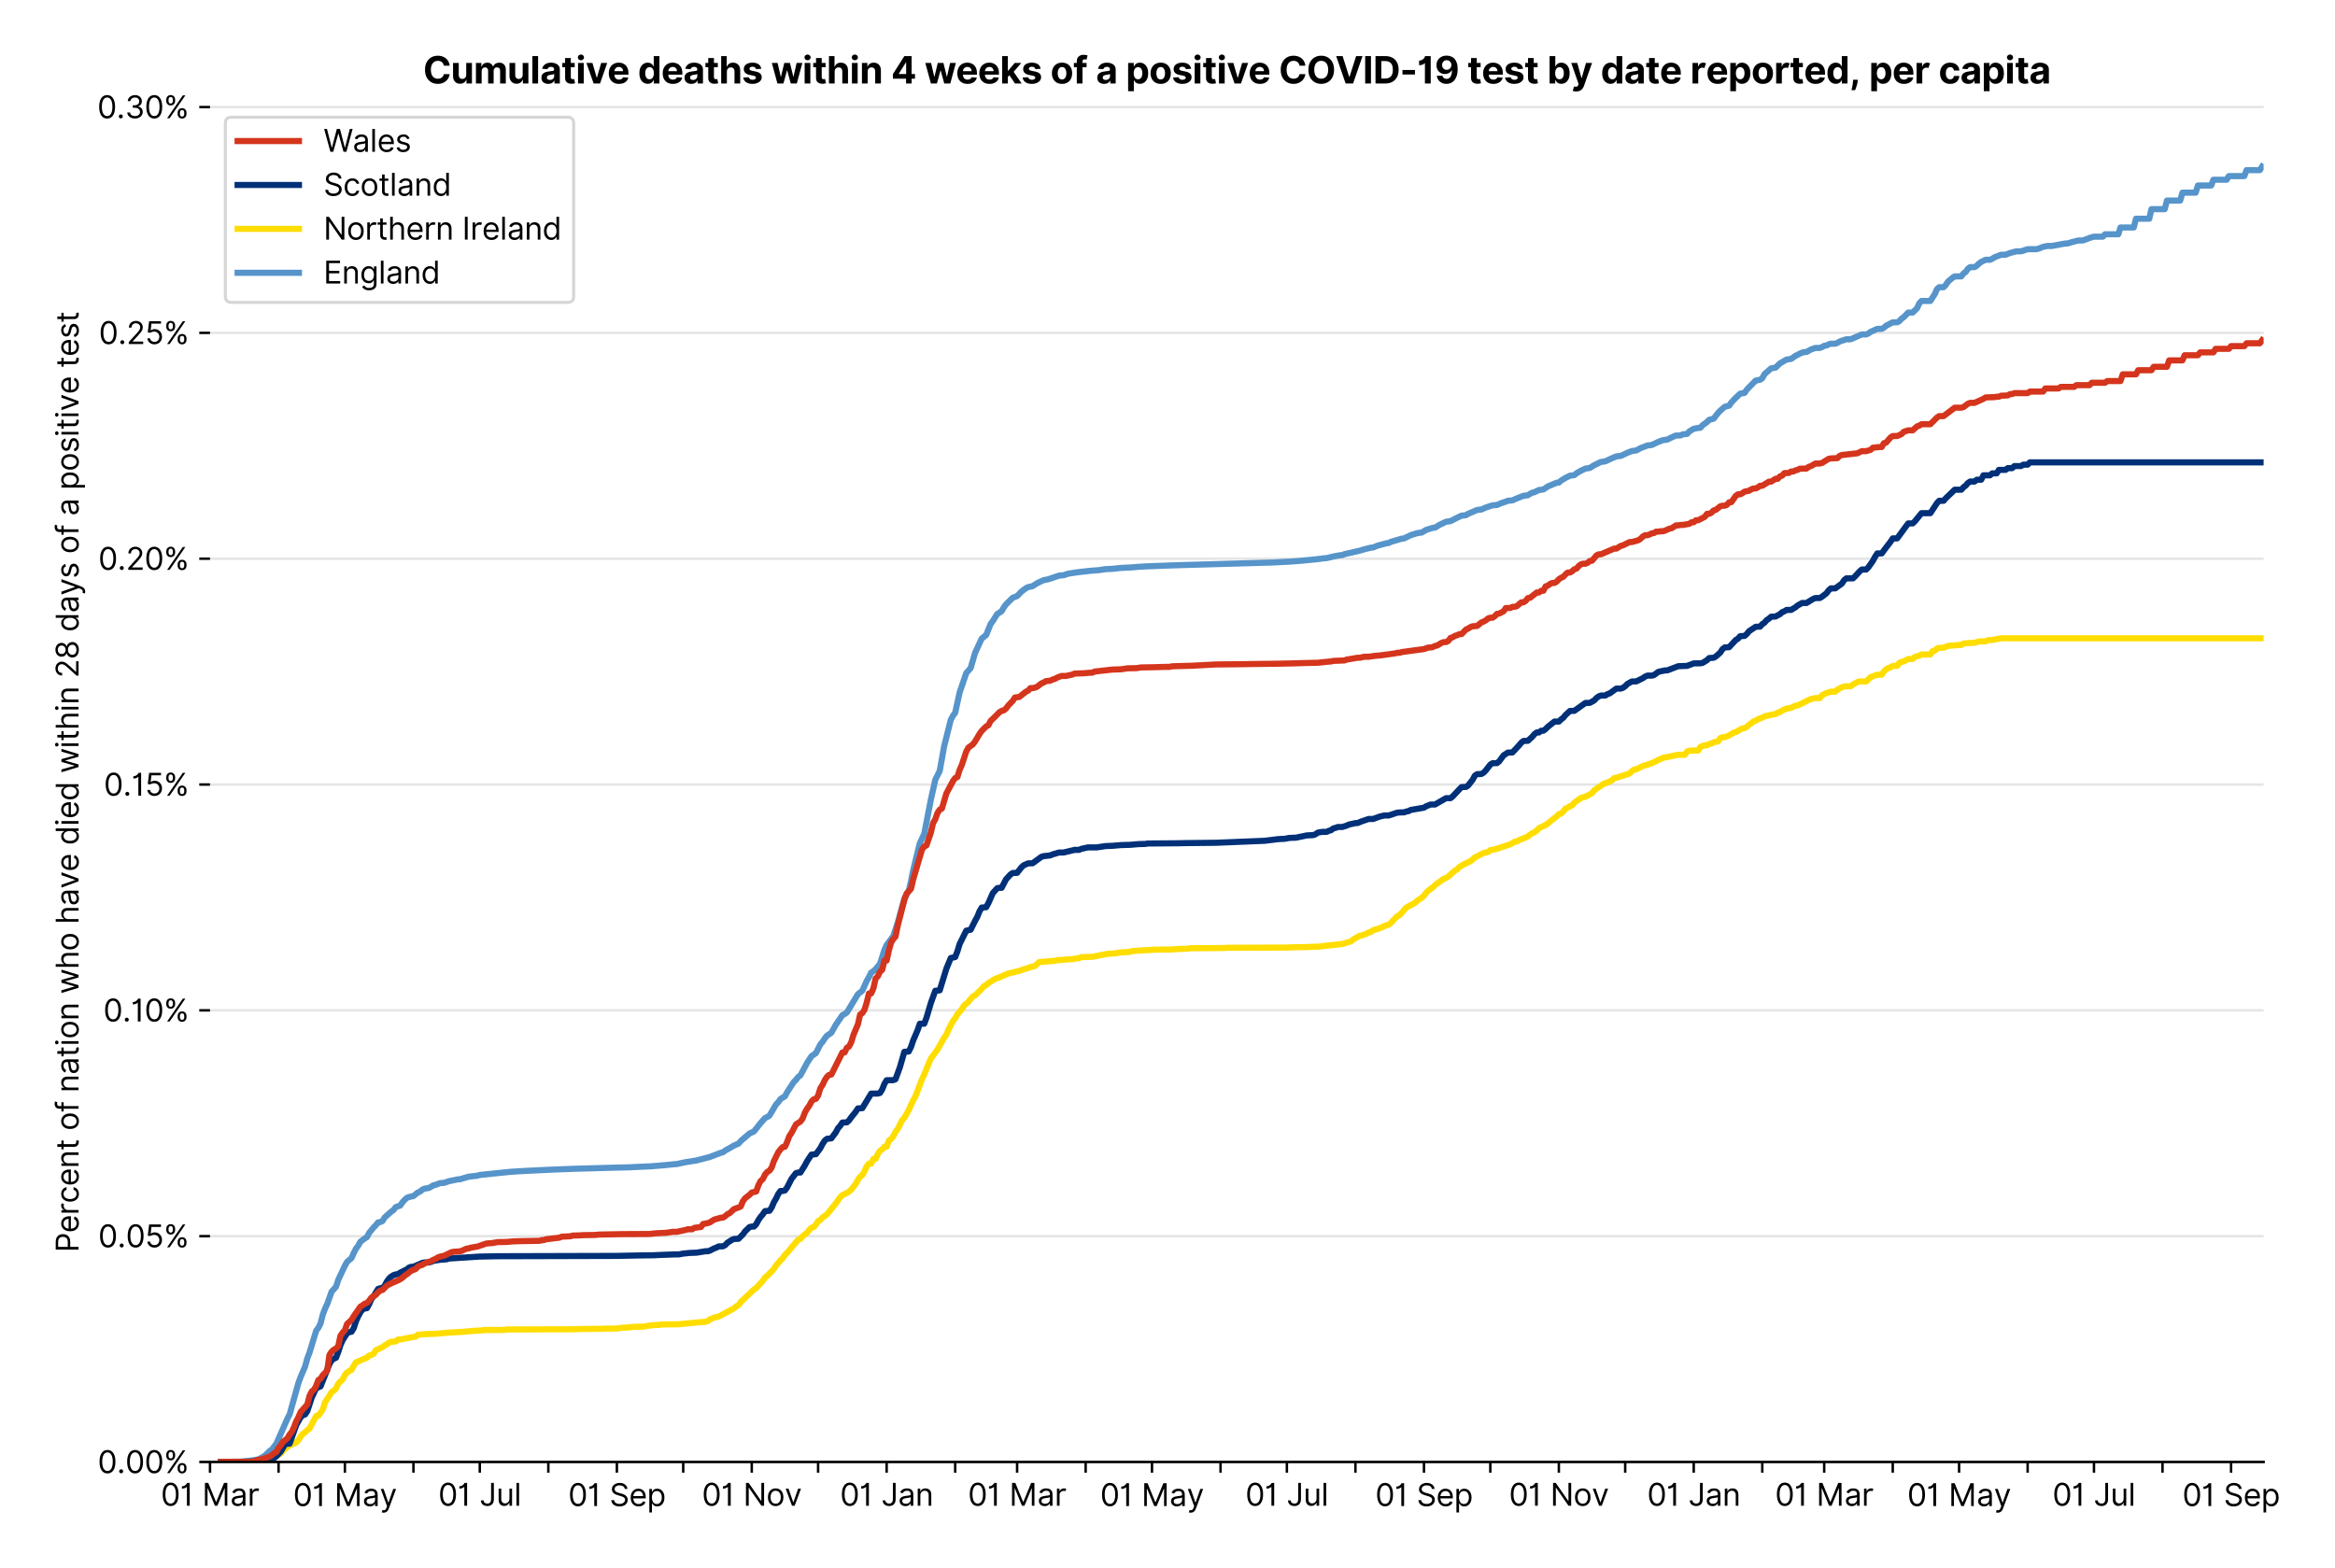<?xml version="1.0" encoding="utf-8" standalone="no"?>
<!DOCTYPE svg PUBLIC "-//W3C//DTD SVG 1.1//EN"
  "http://www.w3.org/Graphics/SVG/1.1/DTD/svg11.dtd">
<svg xmlns:xlink="http://www.w3.org/1999/xlink" viewBox="0 0 761.35 511.234" xmlns="http://www.w3.org/2000/svg" version="1.1">
 <defs>
  <style type="text/css">*{stroke-linejoin: round; stroke-linecap: butt}</style>
 </defs>
 <g id="figure_1">
  <g id="patch_1">
   <path d="M 0 511.234 
L 761.35 511.234 
L 761.35 0 
L 0 0 
z
" style="fill: #ffffff"/>
  </g>
  <g id="axes_1">
   <g id="patch_2">
    <path d="M 68.477 476.745 
L 738.077 476.745 
L 738.077 33.225 
L 68.477 33.225 
z
" style="fill: #ffffff"/>
   </g>
   <g id="matplotlib.axis_1">
    <g id="xtick_1">
     <g id="line2d_1">
      <defs>
       <path id="me84fc283a8" d="M 0 0 
L 0 3.5 
" style="stroke: #000000; stroke-width: 0.8"/>
      </defs>
      <g>
       <use xlink:href="#me84fc283a8" x="68.477" y="476.745" style="stroke: #000000; stroke-width: 0.8"/>
      </g>
     </g>
     <g id="text_1">
      <!-- 01 Mar -->
      <g transform="translate(52.44 491.018)scale(0.1 -0.1)">
       <defs>
        <path id="Inter-Regular-30" d="M 2000 -64 
Q 1230 -64 806 561 
Q 382 1186 382 2327 
Q 382 3459 809 4088 
Q 1236 4718 2000 4718 
Q 2764 4718 3191 4088 
Q 3618 3459 3618 2327 
Q 3618 1186 3194 561 
Q 2771 -64 2000 -64 
z
M 2000 436 
Q 2509 436 2791 927 
Q 3073 1418 3073 2327 
Q 3073 3234 2789 3730 
Q 2505 4227 2000 4227 
Q 1496 4227 1211 3730 
Q 927 3234 927 2327 
Q 927 1418 1210 927 
Q 1493 436 2000 436 
z
" transform="scale(0.016)"/>
        <path id="Inter-Regular-31" d="M 1973 4655 
L 1973 0 
L 1409 0 
L 1409 3836 
L 1373 3836 
Q 1341 3773 1209 3692 
Q 1077 3611 868 3551 
Q 659 3491 391 3491 
L 391 3964 
Q 661 3964 859 4061 
Q 1057 4159 1190 4291 
Q 1323 4423 1392 4529 
Q 1461 4636 1473 4655 
L 1973 4655 
z
" transform="scale(0.016)"/>
        <path id="Inter-Regular-20" transform="scale(0.016)"/>
        <path id="Inter-Regular-4d" d="M 564 4655 
L 1236 4655 
L 2818 791 
L 2873 791 
L 4455 4655 
L 5127 4655 
L 5127 0 
L 4600 0 
L 4600 3536 
L 4555 3536 
L 3100 0 
L 2591 0 
L 1136 3536 
L 1091 3536 
L 1091 0 
L 564 0 
L 564 4655 
z
" transform="scale(0.016)"/>
        <path id="Inter-Regular-61" d="M 1518 -82 
Q 1186 -82 916 44 
Q 646 170 486 410 
Q 327 650 327 991 
Q 327 1291 445 1478 
Q 564 1666 761 1773 
Q 959 1880 1199 1933 
Q 1439 1986 1682 2018 
Q 2000 2059 2199 2080 
Q 2398 2102 2490 2154 
Q 2582 2207 2582 2336 
L 2582 2355 
Q 2582 2691 2399 2877 
Q 2216 3064 1846 3064 
Q 1461 3064 1243 2895 
Q 1025 2727 936 2536 
L 427 2718 
Q 564 3036 792 3214 
Q 1021 3393 1292 3464 
Q 1564 3536 1827 3536 
Q 1996 3536 2215 3496 
Q 2434 3457 2640 3334 
Q 2846 3211 2982 2963 
Q 3118 2716 3118 2300 
L 3118 0 
L 2582 0 
L 2582 473 
L 2555 473 
Q 2500 359 2373 229 
Q 2246 100 2034 9 
Q 1823 -82 1518 -82 
z
M 1600 400 
Q 1918 400 2137 525 
Q 2357 650 2469 847 
Q 2582 1045 2582 1264 
L 2582 1755 
Q 2548 1714 2433 1681 
Q 2318 1648 2169 1624 
Q 2021 1600 1881 1583 
Q 1741 1566 1655 1555 
Q 1446 1527 1265 1467 
Q 1084 1407 974 1287 
Q 864 1168 864 964 
Q 864 684 1072 542 
Q 1280 400 1600 400 
z
" transform="scale(0.016)"/>
        <path id="Inter-Regular-72" d="M 491 0 
L 491 3491 
L 1009 3491 
L 1009 2964 
L 1046 2964 
Q 1139 3223 1389 3384 
Q 1639 3545 1955 3545 
Q 2100 3545 2209 3511 
Q 2318 3477 2400 3418 
L 2218 2964 
Q 2161 2993 2085 3010 
Q 2009 3027 1909 3027 
Q 1527 3027 1277 2794 
Q 1027 2561 1027 2209 
L 1027 0 
L 491 0 
z
" transform="scale(0.016)"/>
       </defs>
       <use xlink:href="#Inter-Regular-30"/>
       <use xlink:href="#Inter-Regular-31" x="62.5"/>
       <use xlink:href="#Inter-Regular-20" x="106.676"/>
       <use xlink:href="#Inter-Regular-4d" x="134.801"/>
       <use xlink:href="#Inter-Regular-61" x="225.994"/>
       <use xlink:href="#Inter-Regular-72" x="282.386"/>
      </g>
     </g>
    </g>
    <g id="xtick_2">
     <g id="line2d_2">
      <g>
       <use xlink:href="#me84fc283a8" x="90.827" y="476.745" style="stroke: #000000; stroke-width: 0.8"/>
      </g>
     </g>
    </g>
    <g id="xtick_3">
     <g id="line2d_3">
      <g>
       <use xlink:href="#me84fc283a8" x="112.457" y="476.745" style="stroke: #000000; stroke-width: 0.8"/>
      </g>
     </g>
     <g id="text_2">
      <!-- 01 May -->
      <g transform="translate(95.554 491.117)scale(0.1 -0.1)">
       <defs>
        <path id="Inter-Regular-79" d="M 818 -1355 
Q 682 -1355 575 -1333 
Q 468 -1311 427 -1291 
L 564 -818 
Q 857 -893 1053 -814 
Q 1250 -736 1391 -345 
L 1509 -18 
L 218 3491 
L 800 3491 
L 1764 709 
L 1800 709 
L 2764 3491 
L 3346 3491 
L 1846 -564 
Q 1550 -1355 818 -1355 
z
" transform="scale(0.016)"/>
       </defs>
       <use xlink:href="#Inter-Regular-30"/>
       <use xlink:href="#Inter-Regular-31" x="62.5"/>
       <use xlink:href="#Inter-Regular-20" x="106.676"/>
       <use xlink:href="#Inter-Regular-4d" x="134.801"/>
       <use xlink:href="#Inter-Regular-61" x="225.994"/>
       <use xlink:href="#Inter-Regular-79" x="282.386"/>
      </g>
     </g>
    </g>
    <g id="xtick_4">
     <g id="line2d_4">
      <g>
       <use xlink:href="#me84fc283a8" x="134.808" y="476.745" style="stroke: #000000; stroke-width: 0.8"/>
      </g>
     </g>
    </g>
    <g id="xtick_5">
     <g id="line2d_5">
      <g>
       <use xlink:href="#me84fc283a8" x="156.437" y="476.745" style="stroke: #000000; stroke-width: 0.8"/>
      </g>
     </g>
     <g id="text_3">
      <!-- 01 Jul -->
      <g transform="translate(142.894 491.018)scale(0.1 -0.1)">
       <defs>
        <path id="Inter-Regular-4a" d="M 2346 4655 
L 2909 4655 
L 2909 1327 
Q 2909 657 2549 296 
Q 2189 -64 1582 -64 
Q 1200 -64 902 76 
Q 605 216 434 475 
Q 264 734 264 1091 
L 818 1091 
Q 818 795 1034 615 
Q 1250 436 1582 436 
Q 1948 436 2147 664 
Q 2346 893 2346 1327 
L 2346 4655 
z
" transform="scale(0.016)"/>
        <path id="Inter-Regular-75" d="M 2691 1427 
L 2691 3491 
L 3227 3491 
L 3227 0 
L 2691 0 
L 2691 591 
L 2655 591 
Q 2532 325 2273 140 
Q 2014 -45 1618 -45 
Q 1127 -45 809 280 
Q 491 605 491 1273 
L 491 3491 
L 1027 3491 
L 1027 1309 
Q 1027 927 1242 700 
Q 1457 473 1791 473 
Q 1991 473 2199 575 
Q 2407 677 2549 888 
Q 2691 1100 2691 1427 
z
" transform="scale(0.016)"/>
        <path id="Inter-Regular-6c" d="M 1027 4655 
L 1027 0 
L 491 0 
L 491 4655 
L 1027 4655 
z
" transform="scale(0.016)"/>
       </defs>
       <use xlink:href="#Inter-Regular-30"/>
       <use xlink:href="#Inter-Regular-31" x="62.5"/>
       <use xlink:href="#Inter-Regular-20" x="106.676"/>
       <use xlink:href="#Inter-Regular-4a" x="134.801"/>
       <use xlink:href="#Inter-Regular-75" x="189.063"/>
       <use xlink:href="#Inter-Regular-6c" x="247.159"/>
      </g>
     </g>
    </g>
    <g id="xtick_6">
     <g id="line2d_6">
      <g>
       <use xlink:href="#me84fc283a8" x="178.788" y="476.745" style="stroke: #000000; stroke-width: 0.8"/>
      </g>
     </g>
    </g>
    <g id="xtick_7">
     <g id="line2d_7">
      <g>
       <use xlink:href="#me84fc283a8" x="201.139" y="476.745" style="stroke: #000000; stroke-width: 0.8"/>
      </g>
     </g>
     <g id="text_4">
      <!-- 01 Sep -->
      <g transform="translate(185.251 491.117)scale(0.1 -0.1)">
       <defs>
        <path id="Inter-Regular-53" d="M 3109 3491 
Q 3068 3836 2777 4027 
Q 2486 4218 2064 4218 
Q 1600 4218 1318 3999 
Q 1036 3780 1036 3445 
Q 1036 3195 1189 3042 
Q 1343 2889 1553 2803 
Q 1764 2718 1936 2673 
L 2409 2545 
Q 2591 2498 2815 2414 
Q 3039 2330 3244 2185 
Q 3450 2041 3584 1816 
Q 3718 1591 3718 1264 
Q 3718 886 3521 581 
Q 3325 277 2949 97 
Q 2573 -82 2036 -82 
Q 1286 -82 845 272 
Q 405 627 364 1200 
L 946 1200 
Q 968 936 1124 764 
Q 1280 593 1519 510 
Q 1759 427 2036 427 
Q 2359 427 2616 533 
Q 2873 639 3023 828 
Q 3173 1018 3173 1273 
Q 3173 1505 3043 1650 
Q 2914 1795 2702 1886 
Q 2491 1977 2246 2045 
L 1673 2209 
Q 1127 2366 809 2657 
Q 491 2948 491 3418 
Q 491 3809 703 4101 
Q 916 4393 1276 4555 
Q 1636 4718 2082 4718 
Q 2532 4718 2882 4558 
Q 3232 4398 3437 4120 
Q 3643 3843 3655 3491 
L 3109 3491 
z
" transform="scale(0.016)"/>
        <path id="Inter-Regular-65" d="M 1955 -73 
Q 1450 -73 1085 151 
Q 721 375 524 778 
Q 327 1182 327 1718 
Q 327 2255 524 2665 
Q 721 3075 1074 3305 
Q 1427 3536 1900 3536 
Q 2173 3536 2439 3445 
Q 2705 3355 2923 3151 
Q 3141 2948 3270 2614 
Q 3400 2280 3400 1791 
L 3400 1564 
L 866 1564 
Q 884 1005 1183 707 
Q 1482 409 1955 409 
Q 2271 409 2498 545 
Q 2725 682 2827 955 
L 3346 809 
Q 3223 414 2854 170 
Q 2486 -73 1955 -73 
z
M 866 2027 
L 2855 2027 
Q 2855 2470 2595 2762 
Q 2336 3055 1900 3055 
Q 1593 3055 1368 2911 
Q 1143 2768 1013 2533 
Q 884 2298 866 2027 
z
" transform="scale(0.016)"/>
        <path id="Inter-Regular-70" d="M 491 -1309 
L 491 3491 
L 1009 3491 
L 1009 2936 
L 1073 2936 
Q 1132 3027 1237 3169 
Q 1343 3311 1542 3423 
Q 1741 3536 2082 3536 
Q 2523 3536 2859 3315 
Q 3196 3095 3384 2690 
Q 3573 2286 3573 1736 
Q 3573 1182 3384 776 
Q 3196 370 2861 148 
Q 2527 -73 2091 -73 
Q 1755 -73 1552 39 
Q 1350 152 1241 296 
Q 1132 441 1073 536 
L 1027 536 
L 1027 -1309 
L 491 -1309 
z
M 1018 1745 
Q 1018 1152 1276 780 
Q 1534 409 2018 409 
Q 2355 409 2581 587 
Q 2807 766 2921 1069 
Q 3036 1373 3036 1745 
Q 3036 2114 2923 2410 
Q 2811 2707 2585 2881 
Q 2359 3055 2018 3055 
Q 1527 3055 1272 2693 
Q 1018 2332 1018 1745 
z
" transform="scale(0.016)"/>
       </defs>
       <use xlink:href="#Inter-Regular-30"/>
       <use xlink:href="#Inter-Regular-31" x="62.5"/>
       <use xlink:href="#Inter-Regular-20" x="106.676"/>
       <use xlink:href="#Inter-Regular-53" x="134.801"/>
       <use xlink:href="#Inter-Regular-65" x="198.58"/>
       <use xlink:href="#Inter-Regular-70" x="256.818"/>
      </g>
     </g>
    </g>
    <g id="xtick_8">
     <g id="line2d_8">
      <g>
       <use xlink:href="#me84fc283a8" x="222.769" y="476.745" style="stroke: #000000; stroke-width: 0.8"/>
      </g>
     </g>
    </g>
    <g id="xtick_9">
     <g id="line2d_9">
      <g>
       <use xlink:href="#me84fc283a8" x="245.119" y="476.745" style="stroke: #000000; stroke-width: 0.8"/>
      </g>
     </g>
     <g id="text_5">
      <!-- 01 Nov -->
      <g transform="translate(228.848 491.018)scale(0.1 -0.1)">
       <defs>
        <path id="Inter-Regular-4e" d="M 4255 4655 
L 4255 0 
L 3709 0 
L 1173 3655 
L 1127 3655 
L 1127 0 
L 564 0 
L 564 4655 
L 1109 4655 
L 3655 991 
L 3700 991 
L 3700 4655 
L 4255 4655 
z
" transform="scale(0.016)"/>
        <path id="Inter-Regular-6f" d="M 1909 -73 
Q 1436 -73 1080 152 
Q 725 377 526 781 
Q 327 1186 327 1727 
Q 327 2273 526 2679 
Q 725 3086 1080 3311 
Q 1436 3536 1909 3536 
Q 2382 3536 2737 3311 
Q 3093 3086 3292 2679 
Q 3491 2273 3491 1727 
Q 3491 1186 3292 781 
Q 3093 377 2737 152 
Q 2382 -73 1909 -73 
z
M 1909 409 
Q 2268 409 2500 593 
Q 2732 777 2843 1077 
Q 2955 1377 2955 1727 
Q 2955 2077 2843 2379 
Q 2732 2682 2500 2868 
Q 2268 3055 1909 3055 
Q 1550 3055 1318 2868 
Q 1086 2682 975 2379 
Q 864 2077 864 1727 
Q 864 1377 975 1077 
Q 1086 777 1318 593 
Q 1550 409 1909 409 
z
" transform="scale(0.016)"/>
        <path id="Inter-Regular-76" d="M 3346 3491 
L 2055 0 
L 1509 0 
L 218 3491 
L 800 3491 
L 1764 709 
L 1800 709 
L 2764 3491 
L 3346 3491 
z
" transform="scale(0.016)"/>
       </defs>
       <use xlink:href="#Inter-Regular-30"/>
       <use xlink:href="#Inter-Regular-31" x="62.5"/>
       <use xlink:href="#Inter-Regular-20" x="106.676"/>
       <use xlink:href="#Inter-Regular-4e" x="134.801"/>
       <use xlink:href="#Inter-Regular-6f" x="210.085"/>
       <use xlink:href="#Inter-Regular-76" x="269.744"/>
      </g>
     </g>
    </g>
    <g id="xtick_10">
     <g id="line2d_10">
      <g>
       <use xlink:href="#me84fc283a8" x="266.749" y="476.745" style="stroke: #000000; stroke-width: 0.8"/>
      </g>
     </g>
    </g>
    <g id="xtick_11">
     <g id="line2d_11">
      <g>
       <use xlink:href="#me84fc283a8" x="289.1" y="476.745" style="stroke: #000000; stroke-width: 0.8"/>
      </g>
     </g>
     <g id="text_6">
      <!-- 01 Jan -->
      <g transform="translate(273.901 491.018)scale(0.1 -0.1)">
       <defs>
        <path id="Inter-Regular-6e" d="M 1027 2100 
L 1027 0 
L 491 0 
L 491 3491 
L 1009 3491 
L 1009 2945 
L 1055 2945 
Q 1177 3211 1427 3373 
Q 1677 3536 2073 3536 
Q 2602 3536 2928 3211 
Q 3255 2886 3255 2218 
L 3255 0 
L 2718 0 
L 2718 2182 
Q 2718 2593 2504 2824 
Q 2291 3055 1918 3055 
Q 1534 3055 1280 2806 
Q 1027 2557 1027 2100 
z
" transform="scale(0.016)"/>
       </defs>
       <use xlink:href="#Inter-Regular-30"/>
       <use xlink:href="#Inter-Regular-31" x="62.5"/>
       <use xlink:href="#Inter-Regular-20" x="106.676"/>
       <use xlink:href="#Inter-Regular-4a" x="134.801"/>
       <use xlink:href="#Inter-Regular-61" x="189.063"/>
       <use xlink:href="#Inter-Regular-6e" x="245.455"/>
      </g>
     </g>
    </g>
    <g id="xtick_12">
     <g id="line2d_12">
      <g>
       <use xlink:href="#me84fc283a8" x="311.45" y="476.745" style="stroke: #000000; stroke-width: 0.8"/>
      </g>
     </g>
    </g>
    <g id="xtick_13">
     <g id="line2d_13">
      <g>
       <use xlink:href="#me84fc283a8" x="331.638" y="476.745" style="stroke: #000000; stroke-width: 0.8"/>
      </g>
     </g>
     <g id="text_7">
      <!-- 01 Mar -->
      <g transform="translate(315.601 491.018)scale(0.1 -0.1)">
       <use xlink:href="#Inter-Regular-30"/>
       <use xlink:href="#Inter-Regular-31" x="62.5"/>
       <use xlink:href="#Inter-Regular-20" x="106.676"/>
       <use xlink:href="#Inter-Regular-4d" x="134.801"/>
       <use xlink:href="#Inter-Regular-61" x="225.994"/>
       <use xlink:href="#Inter-Regular-72" x="282.386"/>
      </g>
     </g>
    </g>
    <g id="xtick_14">
     <g id="line2d_14">
      <g>
       <use xlink:href="#me84fc283a8" x="353.989" y="476.745" style="stroke: #000000; stroke-width: 0.8"/>
      </g>
     </g>
    </g>
    <g id="xtick_15">
     <g id="line2d_15">
      <g>
       <use xlink:href="#me84fc283a8" x="375.619" y="476.745" style="stroke: #000000; stroke-width: 0.8"/>
      </g>
     </g>
     <g id="text_8">
      <!-- 01 May -->
      <g transform="translate(358.715 491.117)scale(0.1 -0.1)">
       <use xlink:href="#Inter-Regular-30"/>
       <use xlink:href="#Inter-Regular-31" x="62.5"/>
       <use xlink:href="#Inter-Regular-20" x="106.676"/>
       <use xlink:href="#Inter-Regular-4d" x="134.801"/>
       <use xlink:href="#Inter-Regular-61" x="225.994"/>
       <use xlink:href="#Inter-Regular-79" x="282.386"/>
      </g>
     </g>
    </g>
    <g id="xtick_16">
     <g id="line2d_16">
      <g>
       <use xlink:href="#me84fc283a8" x="397.969" y="476.745" style="stroke: #000000; stroke-width: 0.8"/>
      </g>
     </g>
    </g>
    <g id="xtick_17">
     <g id="line2d_17">
      <g>
       <use xlink:href="#me84fc283a8" x="419.599" y="476.745" style="stroke: #000000; stroke-width: 0.8"/>
      </g>
     </g>
     <g id="text_9">
      <!-- 01 Jul -->
      <g transform="translate(406.055 491.018)scale(0.1 -0.1)">
       <use xlink:href="#Inter-Regular-30"/>
       <use xlink:href="#Inter-Regular-31" x="62.5"/>
       <use xlink:href="#Inter-Regular-20" x="106.676"/>
       <use xlink:href="#Inter-Regular-4a" x="134.801"/>
       <use xlink:href="#Inter-Regular-75" x="189.063"/>
       <use xlink:href="#Inter-Regular-6c" x="247.159"/>
      </g>
     </g>
    </g>
    <g id="xtick_18">
     <g id="line2d_18">
      <g>
       <use xlink:href="#me84fc283a8" x="441.95" y="476.745" style="stroke: #000000; stroke-width: 0.8"/>
      </g>
     </g>
    </g>
    <g id="xtick_19">
     <g id="line2d_19">
      <g>
       <use xlink:href="#me84fc283a8" x="464.3" y="476.745" style="stroke: #000000; stroke-width: 0.8"/>
      </g>
     </g>
     <g id="text_10">
      <!-- 01 Sep -->
      <g transform="translate(448.413 491.117)scale(0.1 -0.1)">
       <use xlink:href="#Inter-Regular-30"/>
       <use xlink:href="#Inter-Regular-31" x="62.5"/>
       <use xlink:href="#Inter-Regular-20" x="106.676"/>
       <use xlink:href="#Inter-Regular-53" x="134.801"/>
       <use xlink:href="#Inter-Regular-65" x="198.58"/>
       <use xlink:href="#Inter-Regular-70" x="256.818"/>
      </g>
     </g>
    </g>
    <g id="xtick_20">
     <g id="line2d_20">
      <g>
       <use xlink:href="#me84fc283a8" x="485.93" y="476.745" style="stroke: #000000; stroke-width: 0.8"/>
      </g>
     </g>
    </g>
    <g id="xtick_21">
     <g id="line2d_21">
      <g>
       <use xlink:href="#me84fc283a8" x="508.281" y="476.745" style="stroke: #000000; stroke-width: 0.8"/>
      </g>
     </g>
     <g id="text_11">
      <!-- 01 Nov -->
      <g transform="translate(492.01 491.018)scale(0.1 -0.1)">
       <use xlink:href="#Inter-Regular-30"/>
       <use xlink:href="#Inter-Regular-31" x="62.5"/>
       <use xlink:href="#Inter-Regular-20" x="106.676"/>
       <use xlink:href="#Inter-Regular-4e" x="134.801"/>
       <use xlink:href="#Inter-Regular-6f" x="210.085"/>
       <use xlink:href="#Inter-Regular-76" x="269.744"/>
      </g>
     </g>
    </g>
    <g id="xtick_22">
     <g id="line2d_22">
      <g>
       <use xlink:href="#me84fc283a8" x="529.911" y="476.745" style="stroke: #000000; stroke-width: 0.8"/>
      </g>
     </g>
    </g>
    <g id="xtick_23">
     <g id="line2d_23">
      <g>
       <use xlink:href="#me84fc283a8" x="552.261" y="476.745" style="stroke: #000000; stroke-width: 0.8"/>
      </g>
     </g>
     <g id="text_12">
      <!-- 01 Jan -->
      <g transform="translate(537.062 491.018)scale(0.1 -0.1)">
       <use xlink:href="#Inter-Regular-30"/>
       <use xlink:href="#Inter-Regular-31" x="62.5"/>
       <use xlink:href="#Inter-Regular-20" x="106.676"/>
       <use xlink:href="#Inter-Regular-4a" x="134.801"/>
       <use xlink:href="#Inter-Regular-61" x="189.063"/>
       <use xlink:href="#Inter-Regular-6e" x="245.455"/>
      </g>
     </g>
    </g>
    <g id="xtick_24">
     <g id="line2d_24">
      <g>
       <use xlink:href="#me84fc283a8" x="574.612" y="476.745" style="stroke: #000000; stroke-width: 0.8"/>
      </g>
     </g>
    </g>
    <g id="xtick_25">
     <g id="line2d_25">
      <g>
       <use xlink:href="#me84fc283a8" x="594.8" y="476.745" style="stroke: #000000; stroke-width: 0.8"/>
      </g>
     </g>
     <g id="text_13">
      <!-- 01 Mar -->
      <g transform="translate(578.763 491.018)scale(0.1 -0.1)">
       <use xlink:href="#Inter-Regular-30"/>
       <use xlink:href="#Inter-Regular-31" x="62.5"/>
       <use xlink:href="#Inter-Regular-20" x="106.676"/>
       <use xlink:href="#Inter-Regular-4d" x="134.801"/>
       <use xlink:href="#Inter-Regular-61" x="225.994"/>
       <use xlink:href="#Inter-Regular-72" x="282.386"/>
      </g>
     </g>
    </g>
    <g id="xtick_26">
     <g id="line2d_26">
      <g>
       <use xlink:href="#me84fc283a8" x="617.151" y="476.745" style="stroke: #000000; stroke-width: 0.8"/>
      </g>
     </g>
    </g>
    <g id="xtick_27">
     <g id="line2d_27">
      <g>
       <use xlink:href="#me84fc283a8" x="638.78" y="476.745" style="stroke: #000000; stroke-width: 0.8"/>
      </g>
     </g>
     <g id="text_14">
      <!-- 01 May -->
      <g transform="translate(621.877 491.117)scale(0.1 -0.1)">
       <use xlink:href="#Inter-Regular-30"/>
       <use xlink:href="#Inter-Regular-31" x="62.5"/>
       <use xlink:href="#Inter-Regular-20" x="106.676"/>
       <use xlink:href="#Inter-Regular-4d" x="134.801"/>
       <use xlink:href="#Inter-Regular-61" x="225.994"/>
       <use xlink:href="#Inter-Regular-79" x="282.386"/>
      </g>
     </g>
    </g>
    <g id="xtick_28">
     <g id="line2d_28">
      <g>
       <use xlink:href="#me84fc283a8" x="661.131" y="476.745" style="stroke: #000000; stroke-width: 0.8"/>
      </g>
     </g>
    </g>
    <g id="xtick_29">
     <g id="line2d_29">
      <g>
       <use xlink:href="#me84fc283a8" x="682.761" y="476.745" style="stroke: #000000; stroke-width: 0.8"/>
      </g>
     </g>
     <g id="text_15">
      <!-- 01 Jul -->
      <g transform="translate(669.217 491.018)scale(0.1 -0.1)">
       <use xlink:href="#Inter-Regular-30"/>
       <use xlink:href="#Inter-Regular-31" x="62.5"/>
       <use xlink:href="#Inter-Regular-20" x="106.676"/>
       <use xlink:href="#Inter-Regular-4a" x="134.801"/>
       <use xlink:href="#Inter-Regular-75" x="189.063"/>
       <use xlink:href="#Inter-Regular-6c" x="247.159"/>
      </g>
     </g>
    </g>
    <g id="xtick_30">
     <g id="line2d_30">
      <g>
       <use xlink:href="#me84fc283a8" x="705.111" y="476.745" style="stroke: #000000; stroke-width: 0.8"/>
      </g>
     </g>
    </g>
    <g id="xtick_31">
     <g id="line2d_31">
      <g>
       <use xlink:href="#me84fc283a8" x="727.462" y="476.745" style="stroke: #000000; stroke-width: 0.8"/>
      </g>
     </g>
     <g id="text_16">
      <!-- 01 Sep -->
      <g transform="translate(711.575 491.117)scale(0.1 -0.1)">
       <use xlink:href="#Inter-Regular-30"/>
       <use xlink:href="#Inter-Regular-31" x="62.5"/>
       <use xlink:href="#Inter-Regular-20" x="106.676"/>
       <use xlink:href="#Inter-Regular-53" x="134.801"/>
       <use xlink:href="#Inter-Regular-65" x="198.58"/>
       <use xlink:href="#Inter-Regular-70" x="256.818"/>
      </g>
     </g>
    </g>
   </g>
   <g id="matplotlib.axis_2">
    <g id="ytick_1">
     <g id="line2d_32">
      <path d="M 68.477 476.745 
L 738.077 476.745 
" clip-path="url(#p9b86dfd6c5)" style="fill: none; stroke: #e5e5e5; stroke-width: 0.8; stroke-linecap: square"/>
     </g>
     <g id="line2d_33">
      <defs>
       <path id="m10b358d56f" d="M 0 0 
L -3.5 0 
" style="stroke: #000000; stroke-width: 0.8"/>
      </defs>
      <g>
       <use xlink:href="#m10b358d56f" x="68.477" y="476.745" style="stroke: #000000; stroke-width: 0.8"/>
      </g>
     </g>
     <g id="text_17">
      <!-- 0.00% -->
      <g transform="translate(31.845 480.382)scale(0.1 -0.1)">
       <defs>
        <path id="Inter-Regular-2e" d="M 882 -36 
Q 714 -36 593 84 
Q 473 205 473 373 
Q 473 541 593 661 
Q 714 782 882 782 
Q 1050 782 1170 661 
Q 1291 541 1291 373 
Q 1291 205 1170 84 
Q 1050 -36 882 -36 
z
" transform="scale(0.016)"/>
        <path id="Inter-Regular-25" d="M 2855 873 
L 2855 1118 
Q 2855 1373 2960 1585 
Q 3066 1798 3269 1926 
Q 3473 2055 3764 2055 
Q 4059 2055 4259 1926 
Q 4459 1798 4561 1585 
Q 4664 1373 4664 1118 
L 4664 873 
Q 4664 618 4560 405 
Q 4457 193 4256 64 
Q 4055 -64 3764 -64 
Q 3468 -64 3266 64 
Q 3064 193 2959 405 
Q 2855 618 2855 873 
z
M 536 3536 
L 536 3782 
Q 536 4036 642 4248 
Q 748 4461 951 4589 
Q 1155 4718 1446 4718 
Q 1741 4718 1941 4589 
Q 2141 4461 2243 4248 
Q 2346 4036 2346 3782 
L 2346 3536 
Q 2346 3282 2242 3069 
Q 2139 2857 1937 2728 
Q 1736 2600 1446 2600 
Q 1150 2600 948 2728 
Q 746 2857 641 3069 
Q 536 3282 536 3536 
z
M 709 0 
L 3909 4655 
L 4427 4655 
L 1227 0 
L 709 0 
z
M 3318 1118 
L 3318 873 
Q 3318 661 3418 494 
Q 3518 327 3764 327 
Q 4002 327 4101 494 
Q 4200 661 4200 873 
L 4200 1118 
Q 4200 1330 4104 1497 
Q 4009 1664 3764 1664 
Q 3525 1664 3421 1497 
Q 3318 1330 3318 1118 
z
M 1000 3782 
L 1000 3536 
Q 1000 3325 1100 3158 
Q 1200 2991 1446 2991 
Q 1684 2991 1783 3158 
Q 1882 3325 1882 3536 
L 1882 3782 
Q 1882 3993 1786 4160 
Q 1691 4327 1446 4327 
Q 1207 4327 1103 4160 
Q 1000 3993 1000 3782 
z
" transform="scale(0.016)"/>
       </defs>
       <use xlink:href="#Inter-Regular-30"/>
       <use xlink:href="#Inter-Regular-2e" x="62.5"/>
       <use xlink:href="#Inter-Regular-30" x="90.057"/>
       <use xlink:href="#Inter-Regular-30" x="152.557"/>
       <use xlink:href="#Inter-Regular-25" x="215.057"/>
      </g>
     </g>
    </g>
    <g id="ytick_2">
     <g id="line2d_34">
      <path d="M 68.477 403.107 
L 738.077 403.107 
" clip-path="url(#p9b86dfd6c5)" style="fill: none; stroke: #e5e5e5; stroke-width: 0.8; stroke-linecap: square"/>
     </g>
     <g id="line2d_35">
      <g>
       <use xlink:href="#m10b358d56f" x="68.477" y="403.107" style="stroke: #000000; stroke-width: 0.8"/>
      </g>
     </g>
     <g id="text_18">
      <!-- 0.05% -->
      <g transform="translate(32.016 406.743)scale(0.1 -0.1)">
       <defs>
        <path id="Inter-Regular-35" d="M 1936 -64 
Q 1536 -64 1216 95 
Q 896 255 702 532 
Q 509 809 491 1164 
L 1036 1164 
Q 1068 848 1324 642 
Q 1580 436 1936 436 
Q 2223 436 2447 570 
Q 2671 705 2799 940 
Q 2927 1175 2927 1473 
Q 2927 1777 2794 2017 
Q 2661 2257 2429 2395 
Q 2198 2534 1900 2536 
Q 1686 2539 1461 2472 
Q 1236 2405 1091 2300 
L 564 2364 
L 846 4655 
L 3264 4655 
L 3264 4155 
L 1318 4155 
L 1155 2782 
L 1182 2782 
Q 1325 2895 1541 2970 
Q 1757 3045 1991 3045 
Q 2418 3045 2753 2842 
Q 3089 2639 3281 2286 
Q 3473 1934 3473 1482 
Q 3473 1036 3274 687 
Q 3075 339 2727 137 
Q 2380 -64 1936 -64 
z
" transform="scale(0.016)"/>
       </defs>
       <use xlink:href="#Inter-Regular-30"/>
       <use xlink:href="#Inter-Regular-2e" x="62.5"/>
       <use xlink:href="#Inter-Regular-30" x="90.057"/>
       <use xlink:href="#Inter-Regular-35" x="152.557"/>
       <use xlink:href="#Inter-Regular-25" x="213.352"/>
      </g>
     </g>
    </g>
    <g id="ytick_3">
     <g id="line2d_36">
      <path d="M 68.477 329.468 
L 738.077 329.468 
" clip-path="url(#p9b86dfd6c5)" style="fill: none; stroke: #e5e5e5; stroke-width: 0.8; stroke-linecap: square"/>
     </g>
     <g id="line2d_37">
      <g>
       <use xlink:href="#m10b358d56f" x="68.477" y="329.468" style="stroke: #000000; stroke-width: 0.8"/>
      </g>
     </g>
     <g id="text_19">
      <!-- 0.10% -->
      <g transform="translate(33.678 333.105)scale(0.1 -0.1)">
       <use xlink:href="#Inter-Regular-30"/>
       <use xlink:href="#Inter-Regular-2e" x="62.5"/>
       <use xlink:href="#Inter-Regular-31" x="90.057"/>
       <use xlink:href="#Inter-Regular-30" x="134.233"/>
       <use xlink:href="#Inter-Regular-25" x="196.733"/>
      </g>
     </g>
    </g>
    <g id="ytick_4">
     <g id="line2d_38">
      <path d="M 68.477 255.83 
L 738.077 255.83 
" clip-path="url(#p9b86dfd6c5)" style="fill: none; stroke: #e5e5e5; stroke-width: 0.8; stroke-linecap: square"/>
     </g>
     <g id="line2d_39">
      <g>
       <use xlink:href="#m10b358d56f" x="68.477" y="255.83" style="stroke: #000000; stroke-width: 0.8"/>
      </g>
     </g>
     <g id="text_20">
      <!-- 0.15% -->
      <g transform="translate(33.848 259.467)scale(0.1 -0.1)">
       <use xlink:href="#Inter-Regular-30"/>
       <use xlink:href="#Inter-Regular-2e" x="62.5"/>
       <use xlink:href="#Inter-Regular-31" x="90.057"/>
       <use xlink:href="#Inter-Regular-35" x="134.233"/>
       <use xlink:href="#Inter-Regular-25" x="195.028"/>
      </g>
     </g>
    </g>
    <g id="ytick_5">
     <g id="line2d_40">
      <path d="M 68.477 182.192 
L 738.077 182.192 
" clip-path="url(#p9b86dfd6c5)" style="fill: none; stroke: #e5e5e5; stroke-width: 0.8; stroke-linecap: square"/>
     </g>
     <g id="line2d_41">
      <g>
       <use xlink:href="#m10b358d56f" x="68.477" y="182.192" style="stroke: #000000; stroke-width: 0.8"/>
      </g>
     </g>
     <g id="text_21">
      <!-- 0.20% -->
      <g transform="translate(32.044 185.829)scale(0.1 -0.1)">
       <defs>
        <path id="Inter-Regular-32" d="M 482 0 
L 482 409 
L 2018 2091 
Q 2289 2386 2464 2605 
Q 2639 2825 2724 3019 
Q 2809 3214 2809 3427 
Q 2809 3795 2553 4011 
Q 2298 4227 1918 4227 
Q 1514 4227 1275 3985 
Q 1036 3743 1036 3345 
L 500 3345 
Q 500 3755 688 4064 
Q 877 4373 1203 4545 
Q 1530 4718 1936 4718 
Q 2346 4718 2661 4545 
Q 2977 4373 3156 4079 
Q 3336 3786 3336 3427 
Q 3336 3170 3244 2926 
Q 3152 2682 2926 2383 
Q 2700 2084 2300 1655 
L 1255 536 
L 1255 500 
L 3418 500 
L 3418 0 
L 482 0 
z
" transform="scale(0.016)"/>
       </defs>
       <use xlink:href="#Inter-Regular-30"/>
       <use xlink:href="#Inter-Regular-2e" x="62.5"/>
       <use xlink:href="#Inter-Regular-32" x="90.057"/>
       <use xlink:href="#Inter-Regular-30" x="150.568"/>
       <use xlink:href="#Inter-Regular-25" x="213.068"/>
      </g>
     </g>
    </g>
    <g id="ytick_6">
     <g id="line2d_42">
      <path d="M 68.477 108.554 
L 738.077 108.554 
" clip-path="url(#p9b86dfd6c5)" style="fill: none; stroke: #e5e5e5; stroke-width: 0.8; stroke-linecap: square"/>
     </g>
     <g id="line2d_43">
      <g>
       <use xlink:href="#m10b358d56f" x="68.477" y="108.554" style="stroke: #000000; stroke-width: 0.8"/>
      </g>
     </g>
     <g id="text_22">
      <!-- 0.25% -->
      <g transform="translate(32.214 112.19)scale(0.1 -0.1)">
       <use xlink:href="#Inter-Regular-30"/>
       <use xlink:href="#Inter-Regular-2e" x="62.5"/>
       <use xlink:href="#Inter-Regular-32" x="90.057"/>
       <use xlink:href="#Inter-Regular-35" x="150.568"/>
       <use xlink:href="#Inter-Regular-25" x="211.364"/>
      </g>
     </g>
    </g>
    <g id="ytick_7">
     <g id="line2d_44">
      <path d="M 68.477 34.915 
L 738.077 34.915 
" clip-path="url(#p9b86dfd6c5)" style="fill: none; stroke: #e5e5e5; stroke-width: 0.8; stroke-linecap: square"/>
     </g>
     <g id="line2d_45">
      <g>
       <use xlink:href="#m10b358d56f" x="68.477" y="34.915" style="stroke: #000000; stroke-width: 0.8"/>
      </g>
     </g>
     <g id="text_23">
      <!-- 0.30% -->
      <g transform="translate(31.731 38.552)scale(0.1 -0.1)">
       <defs>
        <path id="Inter-Regular-33" d="M 2055 -64 
Q 1605 -64 1253 90 
Q 902 245 696 521 
Q 491 798 473 1164 
L 1046 1164 
Q 1071 827 1356 631 
Q 1641 436 2046 436 
Q 2493 436 2783 664 
Q 3073 893 3073 1264 
Q 3073 1650 2787 1893 
Q 2502 2136 1973 2136 
L 1600 2136 
L 1600 2636 
L 1973 2636 
Q 2386 2636 2647 2856 
Q 2909 3077 2909 3445 
Q 2909 3798 2679 4012 
Q 2450 4227 2064 4227 
Q 1823 4227 1610 4139 
Q 1398 4052 1264 3887 
Q 1130 3723 1118 3491 
L 573 3491 
Q 586 3857 793 4133 
Q 1000 4409 1335 4563 
Q 1671 4718 2073 4718 
Q 2505 4718 2814 4544 
Q 3123 4370 3289 4086 
Q 3455 3802 3455 3473 
Q 3455 3080 3249 2802 
Q 3043 2525 2691 2418 
L 2691 2382 
Q 3132 2309 3379 2008 
Q 3627 1707 3627 1264 
Q 3627 884 3421 583 
Q 3216 282 2861 109 
Q 2507 -64 2055 -64 
z
" transform="scale(0.016)"/>
       </defs>
       <use xlink:href="#Inter-Regular-30"/>
       <use xlink:href="#Inter-Regular-2e" x="62.5"/>
       <use xlink:href="#Inter-Regular-33" x="90.057"/>
       <use xlink:href="#Inter-Regular-30" x="153.693"/>
       <use xlink:href="#Inter-Regular-25" x="216.193"/>
      </g>
     </g>
    </g>
    <g id="text_24">
     <!-- Percent of nation who have died within 28 days of a positive test -->
     <g transform="translate(25.614 408.396)rotate(-90)scale(0.1 -0.1)">
      <defs>
       <path id="Inter-Regular-50" d="M 564 0 
L 564 4655 
L 2136 4655 
Q 2684 4655 3033 4458 
Q 3382 4261 3550 3927 
Q 3718 3593 3718 3182 
Q 3718 2770 3551 2434 
Q 3384 2098 3036 1899 
Q 2689 1700 2146 1700 
L 1127 1700 
L 1127 0 
L 564 0 
z
M 1127 2200 
L 2127 2200 
Q 2689 2200 2926 2482 
Q 3164 2764 3164 3182 
Q 3164 3602 2925 3878 
Q 2686 4155 2118 4155 
L 1127 4155 
L 1127 2200 
z
" transform="scale(0.016)"/>
       <path id="Inter-Regular-63" d="M 1909 -73 
Q 1418 -73 1063 159 
Q 709 391 518 798 
Q 327 1205 327 1727 
Q 327 2259 524 2667 
Q 721 3075 1074 3305 
Q 1427 3536 1900 3536 
Q 2268 3536 2563 3400 
Q 2859 3264 3047 3018 
Q 3236 2773 3282 2445 
L 2746 2445 
Q 2684 2684 2474 2869 
Q 2264 3055 1909 3055 
Q 1439 3055 1151 2697 
Q 864 2339 864 1745 
Q 864 1139 1148 774 
Q 1432 409 1909 409 
Q 2223 409 2447 570 
Q 2671 732 2746 1018 
L 3282 1018 
Q 3236 709 3058 462 
Q 2880 216 2588 71 
Q 2296 -73 1909 -73 
z
" transform="scale(0.016)"/>
       <path id="Inter-Regular-74" d="M 2009 3491 
L 2009 3036 
L 1264 3036 
L 1264 1000 
Q 1264 773 1331 660 
Q 1398 548 1503 510 
Q 1609 473 1727 473 
Q 1816 473 1873 483 
Q 1930 493 1964 500 
L 2073 18 
Q 2018 -2 1920 -23 
Q 1823 -45 1673 -45 
Q 1446 -45 1228 52 
Q 1011 150 869 350 
Q 727 550 727 855 
L 727 3036 
L 200 3036 
L 200 3491 
L 727 3491 
L 727 4327 
L 1264 4327 
L 1264 3491 
L 2009 3491 
z
" transform="scale(0.016)"/>
       <path id="Inter-Regular-66" d="M 2046 3491 
L 2046 3036 
L 1264 3036 
L 1264 0 
L 727 0 
L 727 3036 
L 164 3036 
L 164 3491 
L 727 3491 
L 727 3973 
Q 727 4273 868 4473 
Q 1009 4673 1234 4773 
Q 1459 4873 1709 4873 
Q 1907 4873 2032 4841 
Q 2157 4809 2218 4782 
L 2064 4318 
Q 2023 4332 1951 4352 
Q 1880 4373 1764 4373 
Q 1498 4373 1381 4239 
Q 1264 4105 1264 3845 
L 1264 3491 
L 2046 3491 
z
" transform="scale(0.016)"/>
       <path id="Inter-Regular-69" d="M 491 0 
L 491 3491 
L 1027 3491 
L 1027 0 
L 491 0 
z
M 764 4073 
Q 607 4073 494 4179 
Q 382 4286 382 4436 
Q 382 4586 494 4693 
Q 607 4800 764 4800 
Q 921 4800 1033 4693 
Q 1146 4586 1146 4436 
Q 1146 4286 1033 4179 
Q 921 4073 764 4073 
z
" transform="scale(0.016)"/>
       <path id="Inter-Regular-77" d="M 1282 0 
L 218 3491 
L 782 3491 
L 1536 818 
L 1573 818 
L 2318 3491 
L 2891 3491 
L 3627 827 
L 3664 827 
L 4418 3491 
L 4982 3491 
L 3918 0 
L 3391 0 
L 2627 2682 
L 2573 2682 
L 1809 0 
L 1282 0 
z
" transform="scale(0.016)"/>
       <path id="Inter-Regular-68" d="M 1027 2100 
L 1027 0 
L 491 0 
L 491 4655 
L 1027 4655 
L 1027 2945 
L 1073 2945 
Q 1196 3216 1442 3376 
Q 1689 3536 2100 3536 
Q 2636 3536 2963 3213 
Q 3291 2891 3291 2218 
L 3291 0 
L 2755 0 
L 2755 2182 
Q 2755 2598 2540 2826 
Q 2325 3055 1946 3055 
Q 1548 3055 1287 2806 
Q 1027 2557 1027 2100 
z
" transform="scale(0.016)"/>
       <path id="Inter-Regular-64" d="M 1809 -73 
Q 1373 -73 1039 148 
Q 705 370 516 776 
Q 327 1182 327 1736 
Q 327 2286 516 2690 
Q 705 3095 1041 3315 
Q 1377 3536 1818 3536 
Q 2159 3536 2358 3423 
Q 2557 3311 2662 3169 
Q 2768 3027 2827 2936 
L 2873 2936 
L 2873 4655 
L 3409 4655 
L 3409 0 
L 2891 0 
L 2891 536 
L 2827 536 
Q 2768 441 2659 296 
Q 2550 152 2348 39 
Q 2146 -73 1809 -73 
z
M 1882 409 
Q 2366 409 2624 780 
Q 2882 1152 2882 1745 
Q 2882 2332 2627 2693 
Q 2373 3055 1882 3055 
Q 1541 3055 1315 2881 
Q 1089 2707 976 2410 
Q 864 2114 864 1745 
Q 864 1373 978 1069 
Q 1093 766 1319 587 
Q 1546 409 1882 409 
z
" transform="scale(0.016)"/>
       <path id="Inter-Regular-38" d="M 1973 -64 
Q 1505 -64 1147 103 
Q 789 270 589 564 
Q 389 859 391 1236 
Q 389 1532 507 1783 
Q 625 2034 830 2203 
Q 1036 2373 1291 2418 
L 1291 2445 
Q 957 2532 759 2821 
Q 561 3111 564 3482 
Q 561 3836 743 4115 
Q 925 4395 1244 4556 
Q 1564 4718 1973 4718 
Q 2377 4718 2695 4556 
Q 3014 4395 3197 4115 
Q 3380 3836 3382 3482 
Q 3380 3111 3181 2821 
Q 2982 2532 2655 2445 
L 2655 2418 
Q 2907 2373 3109 2203 
Q 3311 2034 3431 1783 
Q 3552 1532 3555 1236 
Q 3552 859 3351 564 
Q 3150 270 2794 103 
Q 2439 -64 1973 -64 
z
M 1973 436 
Q 2446 436 2722 662 
Q 2998 889 3000 1264 
Q 2998 1527 2864 1729 
Q 2730 1932 2499 2048 
Q 2268 2164 1973 2164 
Q 1675 2164 1442 2048 
Q 1209 1932 1076 1729 
Q 943 1527 946 1264 
Q 943 889 1218 662 
Q 1493 436 1973 436 
z
M 1973 2645 
Q 2348 2645 2591 2864 
Q 2834 3084 2836 3445 
Q 2834 3800 2596 4013 
Q 2359 4227 1973 4227 
Q 1582 4227 1344 4013 
Q 1107 3800 1109 3445 
Q 1107 3084 1349 2864 
Q 1591 2645 1973 2645 
z
" transform="scale(0.016)"/>
       <path id="Inter-Regular-73" d="M 2964 2709 
L 2482 2573 
Q 2411 2755 2245 2914 
Q 2080 3073 1727 3073 
Q 1407 3073 1194 2926 
Q 982 2780 982 2555 
Q 982 2355 1127 2239 
Q 1273 2123 1582 2045 
L 2100 1918 
Q 3027 1691 3027 973 
Q 3027 673 2855 436 
Q 2684 200 2377 63 
Q 2071 -73 1664 -73 
Q 1130 -73 780 159 
Q 430 391 336 836 
L 846 964 
Q 989 400 1655 400 
Q 2030 400 2251 560 
Q 2473 720 2473 945 
Q 2473 1316 1955 1436 
L 1373 1573 
Q 893 1686 669 1926 
Q 446 2166 446 2527 
Q 446 2823 613 3050 
Q 780 3277 1069 3406 
Q 1359 3536 1727 3536 
Q 2246 3536 2542 3309 
Q 2839 3082 2964 2709 
z
" transform="scale(0.016)"/>
      </defs>
      <use xlink:href="#Inter-Regular-50"/>
      <use xlink:href="#Inter-Regular-65" x="63.494"/>
      <use xlink:href="#Inter-Regular-72" x="121.733"/>
      <use xlink:href="#Inter-Regular-63" x="160.085"/>
      <use xlink:href="#Inter-Regular-65" x="215.909"/>
      <use xlink:href="#Inter-Regular-6e" x="274.148"/>
      <use xlink:href="#Inter-Regular-74" x="332.671"/>
      <use xlink:href="#Inter-Regular-20" x="369.034"/>
      <use xlink:href="#Inter-Regular-6f" x="397.159"/>
      <use xlink:href="#Inter-Regular-66" x="456.818"/>
      <use xlink:href="#Inter-Regular-20" x="492.898"/>
      <use xlink:href="#Inter-Regular-6e" x="521.023"/>
      <use xlink:href="#Inter-Regular-61" x="579.546"/>
      <use xlink:href="#Inter-Regular-74" x="635.938"/>
      <use xlink:href="#Inter-Regular-69" x="672.301"/>
      <use xlink:href="#Inter-Regular-6f" x="696.023"/>
      <use xlink:href="#Inter-Regular-6e" x="755.682"/>
      <use xlink:href="#Inter-Regular-20" x="814.205"/>
      <use xlink:href="#Inter-Regular-77" x="842.33"/>
      <use xlink:href="#Inter-Regular-68" x="923.58"/>
      <use xlink:href="#Inter-Regular-6f" x="982.671"/>
      <use xlink:href="#Inter-Regular-20" x="1042.33"/>
      <use xlink:href="#Inter-Regular-68" x="1070.455"/>
      <use xlink:href="#Inter-Regular-61" x="1129.546"/>
      <use xlink:href="#Inter-Regular-76" x="1185.938"/>
      <use xlink:href="#Inter-Regular-65" x="1241.62"/>
      <use xlink:href="#Inter-Regular-20" x="1299.858"/>
      <use xlink:href="#Inter-Regular-64" x="1327.983"/>
      <use xlink:href="#Inter-Regular-69" x="1390.057"/>
      <use xlink:href="#Inter-Regular-65" x="1413.779"/>
      <use xlink:href="#Inter-Regular-64" x="1472.017"/>
      <use xlink:href="#Inter-Regular-20" x="1534.091"/>
      <use xlink:href="#Inter-Regular-77" x="1562.216"/>
      <use xlink:href="#Inter-Regular-69" x="1643.466"/>
      <use xlink:href="#Inter-Regular-74" x="1667.188"/>
      <use xlink:href="#Inter-Regular-68" x="1703.551"/>
      <use xlink:href="#Inter-Regular-69" x="1762.642"/>
      <use xlink:href="#Inter-Regular-6e" x="1786.364"/>
      <use xlink:href="#Inter-Regular-20" x="1844.887"/>
      <use xlink:href="#Inter-Regular-32" x="1873.012"/>
      <use xlink:href="#Inter-Regular-38" x="1933.523"/>
      <use xlink:href="#Inter-Regular-20" x="1995.171"/>
      <use xlink:href="#Inter-Regular-64" x="2023.296"/>
      <use xlink:href="#Inter-Regular-61" x="2085.37"/>
      <use xlink:href="#Inter-Regular-79" x="2141.762"/>
      <use xlink:href="#Inter-Regular-73" x="2197.444"/>
      <use xlink:href="#Inter-Regular-20" x="2249.716"/>
      <use xlink:href="#Inter-Regular-6f" x="2277.841"/>
      <use xlink:href="#Inter-Regular-66" x="2337.5"/>
      <use xlink:href="#Inter-Regular-20" x="2373.58"/>
      <use xlink:href="#Inter-Regular-61" x="2401.705"/>
      <use xlink:href="#Inter-Regular-20" x="2458.097"/>
      <use xlink:href="#Inter-Regular-70" x="2486.222"/>
      <use xlink:href="#Inter-Regular-6f" x="2547.16"/>
      <use xlink:href="#Inter-Regular-73" x="2606.819"/>
      <use xlink:href="#Inter-Regular-69" x="2659.091"/>
      <use xlink:href="#Inter-Regular-74" x="2682.813"/>
      <use xlink:href="#Inter-Regular-69" x="2719.177"/>
      <use xlink:href="#Inter-Regular-76" x="2742.898"/>
      <use xlink:href="#Inter-Regular-65" x="2798.58"/>
      <use xlink:href="#Inter-Regular-20" x="2856.819"/>
      <use xlink:href="#Inter-Regular-74" x="2884.944"/>
      <use xlink:href="#Inter-Regular-65" x="2921.307"/>
      <use xlink:href="#Inter-Regular-73" x="2979.546"/>
      <use xlink:href="#Inter-Regular-74" x="3031.819"/>
     </g>
    </g>
   </g>
   <g id="line2d_46">
    <path d="M 72.082 476.742 
L 78.57 476.636 
L 82.175 476.261 
L 84.338 475.883 
L 85.78 475.047 
L 86.501 474.607 
L 87.943 473.174 
L 88.664 472.667 
L 90.106 470.789 
L 92.269 465.919 
L 93.711 462.619 
L 94.432 461.236 
L 97.316 450.933 
L 98.037 448.993 
L 99.479 445.613 
L 100.2 442.99 
L 100.921 441.089 
L 103.084 433.963 
L 103.805 432.974 
L 104.526 431.578 
L 105.247 428.671 
L 105.968 426.783 
L 106.689 425.236 
L 108.131 421.199 
L 109.573 419.595 
L 110.294 417.35 
L 112.457 412.74 
L 113.178 411.477 
L 114.62 410.256 
L 115.341 408.592 
L 116.062 407.214 
L 116.783 406.232 
L 117.504 404.935 
L 118.946 403.852 
L 119.667 403.399 
L 120.388 401.995 
L 121.83 400.263 
L 122.551 399.534 
L 123.272 398.627 
L 123.993 398.515 
L 124.714 398.166 
L 125.435 397.002 
L 127.598 395.086 
L 128.319 394.572 
L 129.04 393.63 
L 130.482 393.132 
L 131.203 392.101 
L 131.924 391.281 
L 132.645 390.64 
L 133.366 390.335 
L 134.808 390.028 
L 136.25 388.866 
L 136.971 388.575 
L 137.692 387.952 
L 138.413 387.624 
L 139.855 387.382 
L 141.297 386.543 
L 142.018 386.377 
L 143.46 385.827 
L 144.902 385.702 
L 146.344 385.192 
L 149.228 384.593 
L 149.949 384.559 
L 152.832 383.712 
L 155.716 383.384 
L 156.437 383.15 
L 166.531 382.118 
L 170.857 381.853 
L 179.509 381.439 
L 182.393 381.322 
L 187.44 381.131 
L 200.418 380.769 
L 205.465 380.655 
L 207.628 380.53 
L 211.954 380.35 
L 217.001 379.936 
L 219.885 379.639 
L 220.606 379.605 
L 223.49 378.991 
L 227.095 378.423 
L 231.42 377.298 
L 235.025 375.928 
L 235.746 375.74 
L 236.467 375.186 
L 237.909 374.394 
L 239.351 373.537 
L 240.793 372.946 
L 241.514 372.107 
L 244.398 369.623 
L 245.84 368.953 
L 248.003 366.234 
L 249.445 364.591 
L 250.166 364.26 
L 250.887 363.805 
L 253.05 360.14 
L 253.771 359.411 
L 254.492 358.38 
L 255.934 357.51 
L 256.655 356.161 
L 258.818 352.84 
L 259.539 352.148 
L 260.26 351.184 
L 260.981 350.679 
L 263.144 346.642 
L 264.586 344.433 
L 266.028 343.436 
L 267.47 340.608 
L 268.191 339.753 
L 268.912 338.649 
L 269.633 337.753 
L 271.075 336.769 
L 272.517 334.193 
L 274.68 331.037 
L 275.401 330.677 
L 276.122 330.172 
L 279.727 324.218 
L 281.169 323.075 
L 282.611 319.864 
L 283.332 318.645 
L 284.053 317.161 
L 284.774 316.705 
L 285.495 316.064 
L 286.937 314.288 
L 288.379 309.759 
L 289.1 308.163 
L 291.263 305.269 
L 292.705 300.925 
L 294.868 293.031 
L 296.31 290.445 
L 297.031 287.448 
L 297.752 283.802 
L 299.915 274.965 
L 301.357 271.949 
L 303.52 260.743 
L 304.962 254.273 
L 306.404 251.411 
L 307.845 243.369 
L 310.008 234.749 
L 310.729 233.373 
L 311.45 232.415 
L 312.892 225.829 
L 315.055 219.492 
L 316.497 217.844 
L 317.939 212.895 
L 320.102 208.221 
L 321.544 207.08 
L 322.986 203.509 
L 323.707 202.527 
L 325.149 200.241 
L 326.591 199.316 
L 327.312 198.058 
L 328.033 197.069 
L 330.196 194.933 
L 331.638 194.376 
L 333.08 192.889 
L 334.522 191.813 
L 335.243 191.462 
L 336.685 191.141 
L 338.127 190.196 
L 340.29 189.183 
L 341.732 188.92 
L 345.337 187.701 
L 346.779 187.592 
L 348.221 187.084 
L 351.105 186.641 
L 353.268 186.388 
L 355.431 186.138 
L 358.315 185.927 
L 360.478 185.594 
L 362.641 185.505 
L 365.525 185.193 
L 369.13 185.016 
L 371.293 184.828 
L 373.456 184.708 
L 380.666 184.425 
L 384.991 184.284 
L 415.273 183.419 
L 421.041 183.112 
L 424.646 182.823 
L 428.972 182.406 
L 431.856 182.036 
L 432.577 181.997 
L 434.74 181.469 
L 436.903 181.062 
L 437.624 181.031 
L 438.345 180.716 
L 441.229 180.068 
L 443.392 179.567 
L 444.834 179.125 
L 446.997 178.593 
L 447.718 178.526 
L 449.16 177.945 
L 452.044 177.153 
L 452.765 177.101 
L 453.486 176.7 
L 457.091 175.651 
L 457.812 175.575 
L 459.975 174.512 
L 462.138 173.851 
L 463.579 173.648 
L 465.021 172.794 
L 467.184 172.127 
L 467.905 172.054 
L 469.347 171.166 
L 471.51 170.137 
L 472.952 169.944 
L 475.115 168.835 
L 476.557 168.155 
L 477.999 167.996 
L 478.72 167.543 
L 481.604 166.304 
L 483.046 166.147 
L 484.488 165.491 
L 486.651 164.788 
L 488.093 164.676 
L 489.535 164.053 
L 490.977 163.585 
L 491.698 163.296 
L 493.14 163.168 
L 494.582 162.522 
L 496.745 161.67 
L 498.187 161.506 
L 498.908 161.014 
L 499.629 160.665 
L 500.35 160.493 
L 501.792 159.795 
L 503.234 159.618 
L 504.676 158.636 
L 507.56 157.415 
L 508.281 157.381 
L 509.002 156.717 
L 510.444 155.85 
L 511.886 155.131 
L 513.328 154.925 
L 514.049 154.326 
L 515.491 153.49 
L 516.933 152.805 
L 518.375 152.597 
L 519.817 151.688 
L 521.98 150.646 
L 523.422 150.435 
L 525.585 149.44 
L 527.027 148.823 
L 528.469 148.664 
L 530.632 147.654 
L 532.074 147.083 
L 533.516 146.888 
L 534.958 146.12 
L 537.121 145.286 
L 538.563 145.104 
L 540.725 144.091 
L 542.167 143.547 
L 543.609 143.357 
L 545.051 142.635 
L 546.493 142.013 
L 547.935 142.013 
L 548.656 141.64 
L 550.098 141.502 
L 550.819 140.677 
L 552.261 139.812 
L 553.703 139.549 
L 554.424 139.484 
L 555.145 138.661 
L 556.587 137.63 
L 557.308 136.895 
L 558.75 136.533 
L 560.192 134.661 
L 560.913 133.921 
L 562.355 132.653 
L 563.797 132.283 
L 564.518 131.241 
L 565.96 129.728 
L 567.402 128.382 
L 568.844 128.116 
L 569.565 127.051 
L 571.728 124.84 
L 572.449 124.123 
L 573.891 123.832 
L 574.612 123.35 
L 575.333 121.998 
L 577.496 120.128 
L 578.938 119.881 
L 580.38 118.485 
L 582.543 117.243 
L 583.985 117.053 
L 585.427 116.053 
L 586.869 115.308 
L 587.59 114.987 
L 588.311 114.808 
L 589.032 114.782 
L 590.474 113.974 
L 591.916 113.464 
L 593.358 113.464 
L 594.079 113.188 
L 594.8 112.776 
L 595.521 112.667 
L 596.242 112.292 
L 596.963 112.084 
L 598.405 112.084 
L 599.126 111.805 
L 599.847 111.357 
L 602.01 110.635 
L 603.452 110.635 
L 607.057 109.062 
L 608.499 109.062 
L 609.22 108.732 
L 609.941 108.211 
L 612.104 107.245 
L 613.546 107.245 
L 614.267 106.872 
L 614.988 106.219 
L 617.151 105.109 
L 618.592 105.109 
L 619.313 104.713 
L 620.034 103.898 
L 620.755 103.419 
L 622.197 101.919 
L 623.639 101.919 
L 625.081 100.51 
L 625.802 98.908 
L 626.523 98.14 
L 629.407 98.14 
L 630.849 95.916 
L 631.57 94.291 
L 632.291 93.658 
L 633.733 93.658 
L 634.454 92.892 
L 635.175 91.816 
L 636.617 90.603 
L 637.338 90.129 
L 639.501 90.129 
L 640.222 89.173 
L 640.943 88.665 
L 641.664 87.642 
L 642.385 87.113 
L 643.827 87.113 
L 644.548 86.644 
L 645.269 85.936 
L 645.99 85.415 
L 647.432 84.714 
L 648.874 84.714 
L 649.595 84.381 
L 650.316 83.91 
L 652.479 83.063 
L 653.921 83.063 
L 655.363 82.511 
L 656.805 82.118 
L 657.526 81.959 
L 658.968 81.959 
L 660.41 81.498 
L 661.131 81.264 
L 664.015 81.264 
L 664.736 81.06 
L 666.178 80.495 
L 667.62 80.204 
L 669.062 80.204 
L 673.388 79.399 
L 674.109 79.399 
L 675.551 78.959 
L 677.714 78.414 
L 679.156 78.414 
L 680.598 77.891 
L 681.319 77.586 
L 682.761 77.183 
L 685.645 77.183 
L 686.366 76.399 
L 690.692 76.399 
L 691.413 74.185 
L 695.738 74.185 
L 696.459 71.32 
L 700.785 71.32 
L 701.506 68.203 
L 705.832 68.203 
L 706.553 65.403 
L 710.879 65.403 
L 711.6 62.825 
L 715.926 62.825 
L 716.647 60.494 
L 720.973 60.494 
L 721.694 58.611 
L 726.02 58.611 
L 726.741 57.423 
L 731.788 57.423 
L 732.509 55.483 
L 736.835 55.483 
L 737.556 54.345 
L 737.556 54.345 
" clip-path="url(#p9b86dfd6c5)" style="fill: none; stroke: #5694ca; stroke-width: 2; stroke-linecap: square"/>
   </g>
   <g id="line2d_47">
    <path d="M 72.082 476.745 
L 82.175 476.667 
L 85.78 476.201 
L 87.943 475.58 
L 88.664 475.113 
L 89.385 475.036 
L 90.106 474.569 
L 90.827 474.414 
L 91.548 473.948 
L 92.269 473.016 
L 93.711 471.85 
L 94.432 471.306 
L 95.153 471.073 
L 96.595 470.374 
L 97.316 469.597 
L 98.037 468.431 
L 98.758 467.577 
L 99.479 467.111 
L 100.2 466.334 
L 100.921 465.867 
L 103.084 461.749 
L 103.805 461.672 
L 105.247 459.652 
L 105.968 457.321 
L 107.41 455.145 
L 108.131 453.902 
L 108.852 453.513 
L 109.573 452.736 
L 110.294 451.183 
L 111.736 449.784 
L 112.457 448.385 
L 113.178 447.531 
L 114.62 446.676 
L 115.341 445.355 
L 116.062 444.267 
L 119.667 442.713 
L 120.388 442.014 
L 121.109 441.859 
L 121.83 441.47 
L 122.551 440.305 
L 124.714 439.295 
L 125.435 438.751 
L 126.156 438.362 
L 126.877 437.819 
L 127.598 437.585 
L 129.04 437.43 
L 129.761 436.808 
L 130.482 436.808 
L 134.087 436.109 
L 135.529 435.876 
L 136.25 435.254 
L 139.134 435.021 
L 142.018 434.944 
L 146.344 434.555 
L 147.786 434.478 
L 149.228 434.4 
L 150.67 434.322 
L 154.995 433.934 
L 157.158 433.856 
L 157.879 433.701 
L 164.368 433.701 
L 165.089 433.545 
L 187.44 433.467 
L 188.882 433.39 
L 196.813 433.312 
L 198.255 433.234 
L 201.139 433.234 
L 202.581 433.001 
L 204.023 432.924 
L 205.465 432.846 
L 206.186 432.69 
L 209.791 432.613 
L 211.954 432.224 
L 212.675 432.224 
L 213.396 432.069 
L 214.838 432.069 
L 215.559 431.914 
L 221.327 431.836 
L 228.537 431.137 
L 229.978 431.059 
L 230.699 430.826 
L 231.42 430.282 
L 232.862 429.66 
L 234.304 429.349 
L 239.351 426.63 
L 240.072 426.008 
L 240.793 425.62 
L 241.514 424.61 
L 245.84 420.492 
L 246.561 420.026 
L 248.724 417.695 
L 249.445 416.607 
L 250.166 416.063 
L 252.329 413.81 
L 253.05 412.645 
L 254.492 411.013 
L 255.213 410.314 
L 255.934 409.226 
L 256.655 408.527 
L 260.26 404.253 
L 260.981 404.02 
L 261.702 403.165 
L 263.144 402 
L 263.865 401.068 
L 264.586 400.368 
L 265.307 400.135 
L 266.028 399.358 
L 266.749 398.193 
L 267.47 397.882 
L 268.191 397.027 
L 269.633 396.017 
L 272.517 392.443 
L 273.959 390.423 
L 274.68 389.724 
L 276.122 389.024 
L 276.843 388.558 
L 277.564 387.937 
L 279.006 386.072 
L 279.727 384.751 
L 280.448 383.741 
L 281.169 383.197 
L 281.89 381.954 
L 282.611 380.322 
L 283.332 379.468 
L 284.053 379.468 
L 284.774 377.914 
L 285.495 377.914 
L 286.216 376.36 
L 286.937 375.272 
L 287.658 374.806 
L 288.379 373.951 
L 289.1 373.951 
L 289.821 371.931 
L 290.542 371.465 
L 291.263 370.532 
L 291.984 369.134 
L 292.705 368.124 
L 293.426 366.803 
L 294.147 365.249 
L 294.868 364.55 
L 296.31 361.986 
L 297.752 358.8 
L 298.473 357.557 
L 299.915 353.827 
L 300.636 351.885 
L 301.357 350.409 
L 302.799 346.835 
L 303.52 345.203 
L 305.683 342.251 
L 307.845 338.443 
L 308.566 337.433 
L 309.287 335.724 
L 310.729 332.927 
L 311.45 332.072 
L 312.171 330.751 
L 313.613 329.12 
L 314.334 327.876 
L 315.055 327.333 
L 315.776 326.633 
L 317.218 324.924 
L 317.939 324.613 
L 320.102 322.438 
L 320.823 321.583 
L 321.544 321.272 
L 322.265 320.573 
L 324.428 319.252 
L 325.87 318.708 
L 328.754 317.465 
L 332.359 316.61 
L 333.801 316.066 
L 334.522 315.911 
L 335.964 315.367 
L 337.406 315.056 
L 338.848 313.736 
L 342.453 313.425 
L 343.895 313.347 
L 344.616 313.114 
L 346.058 313.036 
L 348.942 312.803 
L 349.663 312.803 
L 351.105 312.492 
L 351.826 312.492 
L 352.547 312.104 
L 356.152 312.026 
L 361.199 311.016 
L 363.362 310.938 
L 365.525 310.55 
L 367.688 310.472 
L 368.409 310.395 
L 369.13 310.161 
L 372.014 309.928 
L 374.177 309.851 
L 376.34 309.695 
L 382.108 309.618 
L 384.271 309.462 
L 387.154 309.384 
L 387.875 309.229 
L 398.69 309.151 
L 400.132 309.074 
L 419.599 308.996 
L 421.041 308.918 
L 426.088 308.841 
L 427.53 308.763 
L 430.414 308.685 
L 431.856 308.452 
L 437.624 307.83 
L 440.508 306.976 
L 441.229 306.354 
L 443.392 305.111 
L 444.113 305.033 
L 445.555 304.489 
L 446.276 304.023 
L 446.997 303.946 
L 447.718 303.324 
L 449.16 302.936 
L 450.602 302.392 
L 451.323 302.003 
L 452.765 301.537 
L 453.486 300.993 
L 454.928 299.439 
L 455.649 298.74 
L 456.37 298.429 
L 458.533 295.943 
L 461.417 294.389 
L 462.138 293.69 
L 463.579 292.757 
L 464.3 292.058 
L 465.021 291.126 
L 465.742 290.426 
L 467.184 289.338 
L 467.905 288.639 
L 470.789 286.541 
L 471.51 286.308 
L 472.231 285.842 
L 474.394 283.9 
L 475.115 283.511 
L 475.836 282.734 
L 477.278 281.88 
L 478.72 281.18 
L 479.441 280.869 
L 480.883 279.626 
L 483.767 278.15 
L 485.209 277.839 
L 485.93 277.218 
L 487.372 276.985 
L 492.419 275.353 
L 493.861 274.498 
L 494.582 274.421 
L 495.303 273.954 
L 498.187 272.789 
L 498.908 272.167 
L 499.629 271.701 
L 500.35 271.39 
L 501.071 270.846 
L 501.792 270.069 
L 503.234 269.37 
L 503.955 269.059 
L 504.676 268.593 
L 505.397 267.894 
L 507.56 266.262 
L 508.281 265.485 
L 509.002 265.33 
L 509.723 264.631 
L 510.444 263.698 
L 511.165 263.387 
L 511.886 262.921 
L 512.607 262.611 
L 513.328 261.756 
L 515.491 260.202 
L 516.933 259.813 
L 519.096 258.648 
L 519.817 257.716 
L 521.98 256.239 
L 522.701 255.695 
L 524.143 255.152 
L 525.585 254.452 
L 526.306 253.753 
L 527.748 253.442 
L 528.469 253.131 
L 529.19 252.976 
L 529.911 252.665 
L 530.632 252.51 
L 531.353 252.199 
L 532.074 251.5 
L 532.795 250.956 
L 533.516 250.878 
L 535.679 249.79 
L 537.121 249.402 
L 538.563 248.858 
L 540.004 248.236 
L 540.725 247.77 
L 541.446 247.537 
L 542.167 247.149 
L 547.214 246.139 
L 549.377 246.139 
L 550.098 245.051 
L 550.819 244.818 
L 552.261 244.74 
L 553.703 244.74 
L 554.424 243.575 
L 555.866 243.031 
L 556.587 243.031 
L 557.308 242.642 
L 558.029 242.487 
L 558.75 242.021 
L 560.192 241.788 
L 560.913 240.7 
L 561.634 240.389 
L 562.355 240.389 
L 563.797 239.845 
L 565.239 238.913 
L 565.96 238.757 
L 567.402 237.903 
L 568.123 237.514 
L 568.844 237.436 
L 569.565 237.048 
L 570.286 236.349 
L 571.007 235.883 
L 571.728 235.261 
L 572.449 235.028 
L 573.17 234.562 
L 574.612 234.018 
L 575.333 233.629 
L 576.054 233.396 
L 576.775 233.319 
L 577.496 233.085 
L 578.938 232.852 
L 579.659 232.386 
L 580.38 232.231 
L 581.101 231.687 
L 582.543 231.065 
L 583.985 230.832 
L 585.427 230.133 
L 586.148 230.055 
L 587.59 229.356 
L 589.753 228.268 
L 590.474 227.957 
L 591.916 227.647 
L 593.358 227.647 
L 594.079 226.714 
L 595.521 226.015 
L 596.963 225.549 
L 598.405 225.549 
L 599.126 224.849 
L 600.568 224.15 
L 601.289 223.839 
L 602.731 223.762 
L 603.452 223.762 
L 604.173 223.218 
L 605.615 222.441 
L 606.336 222.208 
L 608.499 222.208 
L 609.941 220.809 
L 612.104 220.032 
L 613.546 220.032 
L 614.267 218.944 
L 614.988 218.245 
L 615.709 217.857 
L 616.43 217.624 
L 617.151 217.157 
L 618.592 217.157 
L 619.313 216.147 
L 620.034 215.837 
L 620.755 215.681 
L 622.197 214.904 
L 623.639 214.904 
L 624.36 214.205 
L 625.802 213.816 
L 626.523 213.428 
L 629.407 213.428 
L 630.128 212.34 
L 630.849 212.185 
L 631.57 211.486 
L 632.291 211.252 
L 633.733 211.252 
L 635.175 210.631 
L 638.78 210.32 
L 639.501 210.32 
L 640.222 209.854 
L 643.106 209.621 
L 643.827 209.621 
L 645.269 209.155 
L 647.432 209.155 
L 648.153 208.766 
L 649.595 208.688 
L 652.479 208.145 
L 737.556 208.145 
L 737.556 208.145 
" clip-path="url(#p9b86dfd6c5)" style="fill: none; stroke: #ffdd00; stroke-width: 2; stroke-linecap: square"/>
   </g>
   <g id="line2d_48">
    <path d="M 72.082 476.745 
L 80.733 476.664 
L 82.175 476.583 
L 83.617 476.476 
L 87.222 475.856 
L 87.943 475.667 
L 88.664 475.64 
L 89.385 475.479 
L 90.106 474.886 
L 91.548 473.35 
L 92.99 470.871 
L 94.432 470.763 
L 96.595 464.701 
L 98.037 462.141 
L 98.758 461.495 
L 99.479 461.252 
L 100.2 460.174 
L 101.642 455.756 
L 103.084 452.684 
L 104.526 452.091 
L 107.41 444.843 
L 108.131 443.577 
L 108.852 443.092 
L 109.573 442.742 
L 110.294 440.855 
L 111.015 438.619 
L 111.736 437.002 
L 113.178 434.739 
L 113.899 434.416 
L 114.62 434.281 
L 115.341 433.096 
L 116.062 430.859 
L 116.783 429.269 
L 117.504 427.949 
L 118.225 426.979 
L 118.946 426.71 
L 119.667 426.575 
L 120.388 425.228 
L 121.109 423.584 
L 121.83 422.668 
L 123.272 420.324 
L 123.993 420.082 
L 124.714 420.028 
L 125.435 419.246 
L 126.156 417.899 
L 126.877 416.902 
L 127.598 416.255 
L 128.319 415.824 
L 129.04 415.582 
L 129.761 415.501 
L 130.482 415.016 
L 132.645 413.938 
L 133.366 413.346 
L 134.087 413.103 
L 134.808 413.076 
L 137.692 411.837 
L 138.413 411.675 
L 139.855 411.675 
L 140.576 411.486 
L 141.297 411.163 
L 143.46 410.813 
L 145.623 410.651 
L 146.344 410.409 
L 156.437 409.762 
L 162.205 409.654 
L 201.139 409.546 
L 207.628 409.412 
L 213.396 409.331 
L 214.838 409.25 
L 217.001 409.169 
L 219.885 409.061 
L 221.327 409.061 
L 222.769 408.792 
L 224.932 408.576 
L 227.095 408.496 
L 229.978 408.038 
L 230.699 408.038 
L 231.42 407.849 
L 232.862 407.094 
L 233.583 406.852 
L 234.304 406.448 
L 235.746 406.421 
L 236.467 406.017 
L 237.188 405.262 
L 238.63 404.319 
L 239.351 404.023 
L 240.793 403.969 
L 242.235 402.541 
L 242.956 401.544 
L 244.398 400.143 
L 245.119 399.981 
L 245.84 399.981 
L 246.561 399.227 
L 247.282 397.88 
L 248.003 396.829 
L 248.724 395.993 
L 249.445 394.943 
L 250.887 394.835 
L 251.608 393.784 
L 252.329 392.06 
L 253.05 390.847 
L 253.771 389.338 
L 254.492 388.368 
L 255.213 388.368 
L 255.934 388.207 
L 256.655 387.21 
L 258.097 384.408 
L 259.539 382.548 
L 260.26 382.36 
L 260.981 382.36 
L 262.423 380.07 
L 263.144 378.695 
L 264.586 376.513 
L 266.028 376.378 
L 267.47 374.438 
L 268.191 373.064 
L 268.912 371.959 
L 269.633 371.367 
L 271.075 371.205 
L 272.517 369.265 
L 273.238 367.918 
L 273.959 367.109 
L 274.68 366.059 
L 276.122 366.005 
L 276.843 365.358 
L 277.564 364.334 
L 279.006 362.556 
L 279.727 361.451 
L 281.169 361.37 
L 284.053 356.628 
L 286.216 356.601 
L 286.937 356.413 
L 287.658 355.254 
L 288.379 353.422 
L 289.1 352.263 
L 291.263 352.236 
L 291.984 351.94 
L 293.426 348.006 
L 294.868 342.994 
L 296.31 342.887 
L 297.031 341.432 
L 297.752 339.303 
L 299.194 335.935 
L 299.915 333.833 
L 301.357 333.833 
L 302.078 331.92 
L 303.52 327.044 
L 304.962 323.083 
L 306.404 322.948 
L 308.566 315.916 
L 310.008 312.413 
L 311.45 312.09 
L 312.171 310.23 
L 312.892 307.859 
L 315.055 303.494 
L 316.497 303.171 
L 317.939 300.261 
L 318.66 298.968 
L 319.381 297.162 
L 320.102 295.95 
L 321.544 295.842 
L 322.265 294.522 
L 323.707 291.262 
L 325.149 289.645 
L 325.87 289.51 
L 326.591 289.51 
L 328.033 286.735 
L 329.475 285.172 
L 330.196 284.687 
L 331.638 284.633 
L 333.08 282.801 
L 333.801 282.155 
L 335.243 281.535 
L 336.685 281.508 
L 339.569 279.406 
L 340.29 279.191 
L 342.453 278.948 
L 343.174 278.625 
L 345.337 278.005 
L 346.779 278.005 
L 350.384 277.143 
L 351.826 277.143 
L 352.547 276.82 
L 354.71 276.335 
L 357.594 276.335 
L 360.478 275.904 
L 362.641 275.823 
L 365.525 275.58 
L 368.409 275.499 
L 371.293 275.257 
L 373.456 275.203 
L 374.177 275.068 
L 384.271 274.987 
L 386.433 274.934 
L 396.527 274.826 
L 412.389 274.179 
L 416.715 273.64 
L 418.878 273.533 
L 420.32 273.263 
L 421.762 273.182 
L 422.483 273.182 
L 426.088 272.428 
L 428.251 272.32 
L 428.972 272.024 
L 429.693 271.512 
L 431.135 271.269 
L 432.577 271.269 
L 433.298 270.919 
L 434.019 270.73 
L 434.74 270.138 
L 435.461 269.976 
L 436.182 269.679 
L 437.624 269.679 
L 439.066 269.248 
L 439.787 268.898 
L 441.95 268.413 
L 442.671 268.386 
L 444.113 267.793 
L 445.555 267.308 
L 446.276 267.066 
L 447.718 267.066 
L 449.881 266.285 
L 451.323 265.934 
L 452.765 265.934 
L 455.649 264.991 
L 457.091 264.91 
L 457.812 264.91 
L 458.533 264.641 
L 459.254 264.506 
L 459.975 264.129 
L 464.3 263.375 
L 465.021 262.917 
L 466.463 262.351 
L 467.905 262.351 
L 471.51 260.276 
L 472.952 260.276 
L 473.673 259.71 
L 475.836 257.393 
L 476.557 256.665 
L 477.999 256.612 
L 478.72 256.127 
L 480.162 254.294 
L 480.883 252.947 
L 481.604 252.462 
L 483.046 252.381 
L 483.767 251.95 
L 484.488 251.196 
L 485.93 249.337 
L 486.651 248.879 
L 488.093 248.852 
L 488.814 248.286 
L 490.256 246.319 
L 491.698 245.403 
L 493.14 245.376 
L 495.303 243.059 
L 496.024 242.197 
L 496.745 241.631 
L 498.187 241.577 
L 499.629 240.23 
L 500.35 239.367 
L 501.071 238.855 
L 501.792 238.855 
L 502.513 238.29 
L 503.234 238.29 
L 503.955 237.751 
L 504.676 237.023 
L 506.839 235.299 
L 508.281 235.299 
L 509.002 234.598 
L 509.723 234.059 
L 510.444 233.17 
L 511.886 231.85 
L 513.328 231.796 
L 516.933 229.236 
L 518.375 229.209 
L 519.817 228.401 
L 520.538 227.62 
L 521.259 227.108 
L 521.98 226.811 
L 523.422 226.811 
L 524.143 226.353 
L 524.864 226.111 
L 527.027 224.548 
L 528.469 224.548 
L 529.19 224.279 
L 529.911 223.767 
L 530.632 223.039 
L 532.074 222.231 
L 533.516 222.204 
L 535.679 221.153 
L 536.4 220.641 
L 537.121 220.318 
L 538.563 220.318 
L 539.284 220.156 
L 540.725 219.078 
L 542.888 218.62 
L 543.609 218.62 
L 545.772 217.785 
L 547.214 217.246 
L 550.098 217.138 
L 552.261 216.33 
L 554.424 216.303 
L 555.145 216.168 
L 556.587 215.279 
L 557.308 214.579 
L 558.75 214.498 
L 559.471 214.067 
L 560.913 212.8 
L 561.634 211.696 
L 562.355 211.13 
L 563.797 211.049 
L 565.96 208.705 
L 566.681 208.274 
L 567.402 207.466 
L 568.844 207.358 
L 569.565 206.738 
L 570.286 205.849 
L 571.728 204.879 
L 572.449 204.394 
L 573.891 204.34 
L 574.612 203.532 
L 575.333 203.047 
L 576.054 202.211 
L 576.775 201.753 
L 577.496 201.107 
L 578.938 201.053 
L 580.38 200.271 
L 581.101 199.625 
L 581.822 199.328 
L 582.543 198.897 
L 583.985 198.897 
L 585.427 198.035 
L 586.148 197.442 
L 587.59 196.634 
L 589.032 196.634 
L 590.474 195.745 
L 591.195 195.314 
L 591.916 195.017 
L 593.358 195.017 
L 594.079 194.586 
L 595.521 193.482 
L 596.242 192.512 
L 596.963 191.865 
L 598.405 191.865 
L 600.568 190.302 
L 601.289 189.197 
L 602.01 188.605 
L 604.173 188.605 
L 604.894 187.931 
L 606.336 186.341 
L 607.057 185.722 
L 608.499 185.722 
L 609.22 184.967 
L 610.662 182.919 
L 611.383 181.572 
L 612.104 180.468 
L 613.546 180.468 
L 614.988 178.528 
L 616.43 176.668 
L 617.151 175.564 
L 618.592 175.564 
L 621.476 171.63 
L 622.197 170.687 
L 623.639 170.687 
L 624.36 170.013 
L 626.523 167.346 
L 629.407 167.346 
L 631.57 164.059 
L 632.291 163.304 
L 633.733 163.304 
L 634.454 162.469 
L 635.896 161.095 
L 637.338 159.694 
L 639.501 159.694 
L 640.222 158.885 
L 640.943 158.346 
L 641.664 157.511 
L 642.385 157.026 
L 643.827 157.026 
L 644.548 156.433 
L 645.99 156.433 
L 646.711 155.005 
L 648.874 155.005 
L 649.595 154.359 
L 651.037 154.359 
L 651.758 153.227 
L 653.921 153.227 
L 654.642 152.661 
L 656.084 152.661 
L 656.805 151.988 
L 658.968 151.988 
L 659.689 151.53 
L 661.131 151.53 
L 661.852 150.775 
L 737.556 150.775 
L 737.556 150.775 
" clip-path="url(#p9b86dfd6c5)" style="fill: none; stroke: #003078; stroke-width: 2; stroke-linecap: square"/>
   </g>
   <g id="line2d_49">
    <path d="M 72.082 476.745 
L 82.175 476.699 
L 82.896 476.606 
L 83.617 476.187 
L 84.338 476.002 
L 85.059 475.955 
L 87.943 474.979 
L 88.664 474.515 
L 89.385 473.864 
L 90.106 473.539 
L 90.827 472.191 
L 91.548 471.309 
L 92.269 470.193 
L 93.711 469.032 
L 94.432 467.777 
L 95.153 466.894 
L 95.874 465.361 
L 96.595 463.456 
L 97.316 462.108 
L 98.037 460.436 
L 100.2 458.019 
L 100.921 455.231 
L 101.642 453.745 
L 102.363 453.233 
L 103.084 451.932 
L 103.805 450.027 
L 104.526 449.609 
L 105.247 448.447 
L 106.689 446.961 
L 107.41 441.849 
L 108.131 440.781 
L 108.852 440.13 
L 109.573 439.758 
L 110.294 438.969 
L 111.015 435.577 
L 111.736 434.554 
L 112.457 433.764 
L 113.178 431.72 
L 114.62 430.419 
L 115.341 429.211 
L 117.504 426.098 
L 118.225 425.679 
L 118.946 425.122 
L 119.667 424.889 
L 120.388 424.146 
L 121.109 423.124 
L 122.551 422.241 
L 123.272 421.405 
L 123.993 420.847 
L 124.714 420.661 
L 126.156 419.221 
L 127.598 418.477 
L 129.761 417.548 
L 130.482 417.176 
L 131.203 416.665 
L 131.924 416.015 
L 132.645 415.55 
L 134.087 414.388 
L 135.529 413.831 
L 136.25 413.041 
L 136.971 412.669 
L 137.692 412.483 
L 138.413 412.019 
L 140.576 411.229 
L 141.297 410.81 
L 142.018 410.532 
L 142.739 410.067 
L 143.46 409.788 
L 144.902 409.463 
L 147.065 408.394 
L 147.786 408.208 
L 149.949 408.069 
L 150.67 407.837 
L 152.111 407.186 
L 152.832 407.093 
L 153.553 406.861 
L 155.716 406.489 
L 157.879 405.746 
L 158.6 405.513 
L 160.763 405.327 
L 162.205 405.049 
L 165.089 405.002 
L 167.252 404.816 
L 170.136 404.723 
L 175.904 404.63 
L 176.625 404.398 
L 177.346 404.398 
L 178.067 404.119 
L 182.393 403.608 
L 183.114 403.283 
L 185.998 403.144 
L 186.719 402.911 
L 188.882 402.865 
L 190.324 402.772 
L 193.929 402.725 
L 195.371 402.586 
L 200.418 402.493 
L 202.581 402.447 
L 211.954 402.4 
L 213.396 402.214 
L 214.838 402.121 
L 217.001 402.028 
L 218.443 401.843 
L 219.164 401.703 
L 220.606 401.703 
L 223.49 401.099 
L 224.211 400.867 
L 225.653 400.867 
L 226.374 400.402 
L 227.816 400.216 
L 228.537 400.123 
L 229.257 399.148 
L 230.699 398.869 
L 231.42 398.636 
L 232.862 397.707 
L 235.025 397.103 
L 235.746 397.057 
L 236.467 396.592 
L 237.188 395.941 
L 237.909 395.616 
L 239.351 394.269 
L 240.793 393.758 
L 241.514 393.432 
L 242.235 391.713 
L 242.956 390.737 
L 244.398 389.622 
L 245.119 388.879 
L 246.561 388.553 
L 247.282 386.509 
L 248.003 385.115 
L 248.724 384.511 
L 249.445 383.024 
L 250.166 382.141 
L 250.887 381.769 
L 251.608 380.747 
L 252.329 378.656 
L 253.771 375.729 
L 254.492 374.8 
L 255.213 374.056 
L 255.934 373.963 
L 256.655 372.383 
L 257.376 370.478 
L 258.097 369.41 
L 259.539 366.668 
L 260.981 365.739 
L 261.702 364.763 
L 262.423 362.858 
L 263.144 361.557 
L 263.865 360.581 
L 264.586 359.234 
L 265.307 358.49 
L 266.028 358.351 
L 266.749 357.282 
L 267.47 354.912 
L 268.191 353.797 
L 268.912 352.264 
L 269.633 351.149 
L 270.354 350.498 
L 271.075 350.405 
L 274.68 343.203 
L 275.401 343.203 
L 276.122 341.67 
L 276.843 341.251 
L 277.564 339.858 
L 278.285 337.441 
L 279.727 334.049 
L 280.448 330.843 
L 281.169 330.379 
L 281.89 329.263 
L 282.611 326.894 
L 283.332 323.966 
L 284.053 323.966 
L 284.774 322.34 
L 285.495 319.087 
L 286.216 318.39 
L 286.937 316.857 
L 287.658 316.253 
L 288.379 313.233 
L 289.1 313.233 
L 289.821 309.98 
L 290.542 307.378 
L 291.263 306.216 
L 291.984 305.427 
L 292.705 301.895 
L 294.868 293.485 
L 295.589 291.394 
L 297.031 289.861 
L 297.752 286.794 
L 300.636 276.99 
L 301.357 276.06 
L 302.078 275.689 
L 303.52 271.507 
L 304.241 268.394 
L 304.962 267.139 
L 305.683 265.094 
L 306.404 264.026 
L 307.124 263.654 
L 308.566 258.775 
L 310.729 254.686 
L 311.45 253.71 
L 312.171 253.385 
L 312.892 251.062 
L 313.613 249.436 
L 315.055 245.068 
L 315.776 243.767 
L 317.218 242.745 
L 317.939 241.769 
L 319.381 239.353 
L 320.102 238.33 
L 321.544 236.89 
L 322.265 236.518 
L 322.986 235.124 
L 324.428 233.73 
L 325.87 232.243 
L 326.591 231.825 
L 327.312 231.639 
L 328.033 231.035 
L 328.754 230.059 
L 330.196 228.573 
L 330.917 227.457 
L 332.359 227.272 
L 334.522 225.552 
L 335.243 225.227 
L 335.964 224.391 
L 336.685 224.391 
L 337.406 224.251 
L 338.127 223.972 
L 339.569 222.857 
L 340.29 222.579 
L 341.011 222.114 
L 342.453 221.974 
L 343.174 221.603 
L 343.895 221.417 
L 344.616 220.999 
L 346.058 220.441 
L 347.5 220.441 
L 349.663 219.976 
L 350.384 219.651 
L 353.268 219.558 
L 355.431 219.372 
L 356.152 219.372 
L 356.873 219.001 
L 362.641 218.35 
L 365.525 218.257 
L 367.688 217.932 
L 370.572 217.885 
L 372.014 217.653 
L 377.061 217.56 
L 379.945 217.467 
L 381.387 217.467 
L 382.108 217.281 
L 384.991 217.189 
L 388.596 217.096 
L 396.527 216.677 
L 405.9 216.584 
L 408.063 216.538 
L 415.994 216.445 
L 418.157 216.399 
L 422.483 216.306 
L 425.367 216.213 
L 429.693 216.12 
L 433.298 215.748 
L 434.019 215.702 
L 434.74 215.516 
L 438.345 215.376 
L 439.066 215.098 
L 442.671 214.494 
L 443.392 214.494 
L 444.834 214.168 
L 446.276 214.168 
L 448.439 213.843 
L 449.881 213.75 
L 454.928 213.053 
L 455.649 212.867 
L 456.37 212.867 
L 457.091 212.635 
L 464.3 211.659 
L 465.742 211.148 
L 466.463 211.148 
L 467.184 211.009 
L 467.905 210.637 
L 468.626 210.497 
L 470.068 209.615 
L 470.789 209.382 
L 471.51 209.382 
L 472.231 209.011 
L 472.952 208.035 
L 473.673 207.802 
L 474.394 207.338 
L 475.115 207.152 
L 475.836 206.78 
L 476.557 206.78 
L 477.999 205.293 
L 478.72 204.968 
L 479.441 204.503 
L 480.162 204.225 
L 481.604 204.132 
L 483.046 202.97 
L 483.767 202.691 
L 484.488 202.273 
L 485.209 201.669 
L 485.93 201.437 
L 486.651 201.437 
L 487.372 200.972 
L 488.093 200.182 
L 488.814 200.089 
L 490.256 199.346 
L 490.977 198.277 
L 492.419 198.277 
L 493.14 197.905 
L 493.861 197.859 
L 494.582 197.673 
L 496.024 196.418 
L 496.745 196.418 
L 497.466 195.954 
L 498.187 195.024 
L 498.908 194.932 
L 501.071 193.212 
L 501.792 193.212 
L 502.513 192.655 
L 503.234 192.655 
L 503.955 191.214 
L 504.676 190.982 
L 505.397 190.424 
L 506.118 190.099 
L 506.839 190.099 
L 507.56 189.681 
L 508.281 188.891 
L 509.002 188.426 
L 509.723 188.101 
L 510.444 187.311 
L 511.165 186.707 
L 511.886 186.707 
L 512.607 186.289 
L 513.328 185.638 
L 514.049 185.406 
L 514.77 184.57 
L 515.491 184.012 
L 516.212 183.826 
L 516.933 183.826 
L 517.654 183.547 
L 518.375 182.943 
L 519.096 182.85 
L 520.538 181.131 
L 521.259 180.76 
L 521.98 180.76 
L 526.306 178.901 
L 527.027 178.901 
L 528.469 178.018 
L 529.19 177.832 
L 531.353 176.763 
L 532.074 176.763 
L 534.237 176.159 
L 534.958 175.648 
L 535.679 174.951 
L 536.4 174.533 
L 537.121 174.533 
L 537.842 174.301 
L 538.563 173.929 
L 539.284 173.836 
L 540.004 173.372 
L 540.725 173.372 
L 541.446 173.232 
L 542.167 173.232 
L 542.888 173.046 
L 544.33 172.396 
L 545.051 172.256 
L 546.493 171.327 
L 547.214 171.327 
L 547.935 171.188 
L 548.656 171.188 
L 550.819 170.816 
L 551.54 170.305 
L 552.261 170.305 
L 552.982 169.654 
L 553.703 169.654 
L 555.866 168.539 
L 556.587 167.563 
L 557.308 167.563 
L 558.029 167.192 
L 558.75 166.448 
L 559.471 166.262 
L 560.913 165.101 
L 561.634 164.915 
L 562.355 164.915 
L 563.076 164.636 
L 563.797 163.8 
L 564.518 163.753 
L 565.96 161.709 
L 566.681 161.198 
L 567.402 161.198 
L 568.123 160.826 
L 568.844 160.315 
L 570.286 160.036 
L 571.007 159.571 
L 571.728 159.292 
L 572.449 159.292 
L 573.17 158.921 
L 573.891 158.41 
L 574.612 158.41 
L 576.775 157.062 
L 577.496 157.062 
L 578.938 156.133 
L 579.659 156.133 
L 580.38 155.343 
L 581.101 155.111 
L 581.822 154.274 
L 583.264 154.228 
L 583.985 153.763 
L 584.706 153.763 
L 585.427 153.391 
L 586.148 153.205 
L 586.869 152.834 
L 589.032 152.787 
L 589.753 152.23 
L 590.474 151.997 
L 591.916 151.161 
L 593.358 151.161 
L 594.079 150.975 
L 596.242 149.628 
L 596.963 149.488 
L 599.126 149.395 
L 599.847 148.652 
L 600.568 148.373 
L 605.615 147.815 
L 607.057 147.118 
L 608.499 147.118 
L 609.941 146.7 
L 610.662 146.003 
L 612.825 145.771 
L 613.546 145.771 
L 614.267 144.516 
L 614.988 144.331 
L 616.43 142.658 
L 617.151 142.193 
L 618.592 142.193 
L 620.034 141.543 
L 620.755 140.799 
L 622.197 140.335 
L 623.639 140.335 
L 625.081 139.033 
L 625.802 138.801 
L 626.523 138.336 
L 629.407 138.336 
L 631.57 136.153 
L 632.291 135.688 
L 633.733 135.688 
L 637.338 132.946 
L 639.501 132.946 
L 640.222 132.761 
L 641.664 131.645 
L 642.385 131.367 
L 643.827 131.367 
L 646.711 130.066 
L 647.432 129.601 
L 650.316 129.508 
L 651.037 129.369 
L 651.758 129.369 
L 652.479 129.043 
L 654.642 128.95 
L 655.363 128.532 
L 656.084 128.486 
L 656.805 128.207 
L 661.131 128.207 
L 661.852 127.696 
L 666.178 127.696 
L 666.899 126.674 
L 671.225 126.674 
L 671.946 126.163 
L 676.272 126.163 
L 676.993 125.605 
L 681.319 125.605 
L 682.04 124.815 
L 686.366 124.815 
L 687.087 124.257 
L 691.413 124.257 
L 692.134 122.074 
L 696.459 122.074 
L 697.18 120.726 
L 701.506 120.726 
L 702.227 119.611 
L 706.553 119.611 
L 707.274 117.52 
L 711.6 117.52 
L 712.321 115.847 
L 716.647 115.847 
L 717.368 114.918 
L 721.694 114.918 
L 722.415 113.756 
L 726.741 113.756 
L 727.462 112.873 
L 731.788 112.873 
L 732.509 111.944 
L 736.835 111.944 
L 737.556 110.968 
L 737.556 110.968 
" clip-path="url(#p9b86dfd6c5)" style="fill: none; stroke: #d4351c; stroke-width: 2; stroke-linecap: square"/>
   </g>
   <g id="patch_3">
    <path d="M 68.477 476.745 
L 738.077 476.745 
" style="fill: none; stroke: #000000; stroke-width: 0.8; stroke-linejoin: miter; stroke-linecap: square"/>
   </g>
   <g id="text_25">
    <!-- Cumulative deaths within 4 weeks of a positive COVID-19 test by date reported, per capita -->
    <g transform="translate(137.955 27.225)scale(0.12 -0.12)">
     <defs>
      <path id="Inter-Bold-43" d="M 4511 3025 
L 3516 3025 
Q 3459 3409 3188 3628 
Q 2918 3848 2514 3848 
Q 1973 3848 1647 3451 
Q 1321 3055 1321 2327 
Q 1321 1582 1649 1194 
Q 1977 807 2507 807 
Q 2900 807 3173 1012 
Q 3446 1218 3516 1591 
L 4511 1586 
Q 4459 1159 4207 782 
Q 3955 405 3522 170 
Q 3089 -64 2491 -64 
Q 1868 -64 1378 218 
Q 889 500 606 1034 
Q 323 1568 323 2327 
Q 323 3089 609 3623 
Q 896 4157 1386 4437 
Q 1877 4718 2491 4718 
Q 3030 4718 3463 4519 
Q 3896 4320 4172 3942 
Q 4448 3564 4511 3025 
z
" transform="scale(0.016)"/>
      <path id="Inter-Bold-75" d="M 2625 1486 
L 2625 3491 
L 3593 3491 
L 3593 0 
L 2664 0 
L 2664 634 
L 2627 634 
Q 2509 327 2235 141 
Q 1961 -45 1568 -45 
Q 1041 -45 715 306 
Q 389 657 386 1268 
L 386 3491 
L 1355 3491 
L 1355 1441 
Q 1357 1132 1520 952 
Q 1684 773 1959 773 
Q 2221 773 2424 954 
Q 2627 1136 2625 1486 
z
" transform="scale(0.016)"/>
      <path id="Inter-Bold-6d" d="M 386 0 
L 386 3491 
L 1309 3491 
L 1309 2875 
L 1350 2875 
Q 1459 3184 1715 3360 
Q 1971 3536 2323 3536 
Q 2682 3536 2934 3358 
Q 3186 3180 3271 2875 
L 3307 2875 
Q 3414 3175 3694 3355 
Q 3975 3536 4359 3536 
Q 4848 3536 5153 3226 
Q 5459 2916 5459 2348 
L 5459 0 
L 4493 0 
L 4493 2157 
Q 4493 2448 4338 2593 
Q 4184 2739 3952 2739 
Q 3689 2739 3541 2570 
Q 3393 2402 3393 2132 
L 3393 0 
L 2455 0 
L 2455 2177 
Q 2455 2434 2308 2586 
Q 2161 2739 1923 2739 
Q 1682 2739 1518 2562 
Q 1355 2386 1355 2095 
L 1355 0 
L 386 0 
z
" transform="scale(0.016)"/>
      <path id="Inter-Bold-6c" d="M 1355 4655 
L 1355 0 
L 386 0 
L 386 4655 
L 1355 4655 
z
" transform="scale(0.016)"/>
      <path id="Inter-Bold-61" d="M 1382 -66 
Q 882 -66 552 195 
Q 223 457 223 975 
Q 223 1366 407 1588 
Q 591 1811 890 1914 
Q 1189 2018 1534 2050 
Q 1989 2095 2184 2145 
Q 2380 2195 2380 2364 
L 2380 2377 
Q 2380 2593 2244 2711 
Q 2109 2830 1861 2830 
Q 1600 2830 1445 2716 
Q 1291 2602 1241 2427 
L 346 2500 
Q 446 2977 842 3256 
Q 1239 3536 1866 3536 
Q 2255 3536 2593 3413 
Q 2932 3291 3140 3030 
Q 3348 2770 3348 2355 
L 3348 0 
L 2430 0 
L 2430 484 
L 2402 484 
Q 2275 241 2021 87 
Q 1768 -66 1382 -66 
z
M 1659 602 
Q 1977 602 2181 787 
Q 2386 973 2386 1248 
L 2386 1618 
Q 2330 1580 2210 1550 
Q 2091 1520 1956 1498 
Q 1821 1477 1714 1461 
Q 1459 1425 1303 1318 
Q 1148 1211 1148 1007 
Q 1148 807 1292 704 
Q 1436 602 1659 602 
z
" transform="scale(0.016)"/>
      <path id="Inter-Bold-74" d="M 2243 3491 
L 2243 2764 
L 1586 2764 
L 1586 1073 
Q 1586 873 1677 802 
Q 1768 732 1914 732 
Q 1982 732 2050 744 
Q 2118 757 2155 764 
L 2307 43 
Q 2234 20 2102 -10 
Q 1971 -41 1782 -48 
Q 1255 -70 935 181 
Q 616 432 618 945 
L 618 2764 
L 141 2764 
L 141 3491 
L 618 3491 
L 618 4327 
L 1586 4327 
L 1586 3491 
L 2243 3491 
z
" transform="scale(0.016)"/>
      <path id="Inter-Bold-69" d="M 386 0 
L 386 3491 
L 1355 3491 
L 1355 0 
L 386 0 
z
M 876 3941 
Q 662 3941 507 4085 
Q 353 4230 353 4432 
Q 353 4634 507 4777 
Q 662 4920 876 4920 
Q 1092 4920 1246 4777 
Q 1401 4634 1401 4432 
Q 1401 4230 1246 4085 
Q 1092 3941 876 3941 
z
" transform="scale(0.016)"/>
      <path id="Inter-Bold-76" d="M 3641 3491 
L 2421 0 
L 1330 0 
L 109 3491 
L 1132 3491 
L 1857 993 
L 1893 993 
L 2616 3491 
L 3641 3491 
z
" transform="scale(0.016)"/>
      <path id="Inter-Bold-65" d="M 1977 -68 
Q 1441 -68 1052 151 
Q 664 370 455 773 
Q 246 1177 246 1730 
Q 246 2268 455 2675 
Q 664 3082 1044 3309 
Q 1425 3536 1939 3536 
Q 2400 3536 2771 3340 
Q 3143 3145 3361 2751 
Q 3580 2357 3580 1764 
L 3580 1498 
L 1202 1498 
L 1202 1495 
Q 1202 1105 1416 880 
Q 1630 655 1993 655 
Q 2236 655 2413 757 
Q 2591 859 2664 1059 
L 3559 1000 
Q 3457 514 3041 223 
Q 2625 -68 1977 -68 
z
M 1202 2098 
L 2668 2098 
Q 2666 2409 2468 2611 
Q 2271 2814 1955 2814 
Q 1632 2814 1425 2604 
Q 1218 2395 1202 2098 
z
" transform="scale(0.016)"/>
      <path id="Inter-Bold-20" transform="scale(0.016)"/>
      <path id="Inter-Bold-64" d="M 1673 -57 
Q 1275 -57 954 149 
Q 634 355 445 756 
Q 257 1157 257 1741 
Q 257 2341 451 2740 
Q 646 3139 967 3337 
Q 1289 3536 1671 3536 
Q 1964 3536 2160 3437 
Q 2357 3339 2478 3193 
Q 2600 3048 2664 2905 
L 2693 2905 
L 2693 4655 
L 3659 4655 
L 3659 0 
L 2705 0 
L 2705 559 
L 2664 559 
Q 2598 414 2473 272 
Q 2348 130 2151 36 
Q 1955 -57 1673 -57 
z
M 1980 714 
Q 2330 714 2522 997 
Q 2714 1280 2714 1745 
Q 2714 2214 2523 2490 
Q 2332 2766 1980 2766 
Q 1621 2766 1433 2483 
Q 1246 2200 1246 1745 
Q 1246 1289 1434 1001 
Q 1623 714 1980 714 
z
" transform="scale(0.016)"/>
      <path id="Inter-Bold-68" d="M 1355 2018 
L 1355 0 
L 386 0 
L 386 4655 
L 1327 4655 
L 1327 2875 
L 1368 2875 
Q 1489 3184 1751 3360 
Q 2014 3536 2411 3536 
Q 2957 3536 3289 3186 
Q 3621 2836 3618 2223 
L 3618 0 
L 2650 0 
L 2650 2050 
Q 2652 2373 2487 2552 
Q 2323 2732 2027 2732 
Q 1732 2732 1544 2544 
Q 1357 2357 1355 2018 
z
" transform="scale(0.016)"/>
      <path id="Inter-Bold-73" d="M 3291 2495 
L 2405 2441 
Q 2368 2609 2220 2729 
Q 2073 2850 1821 2850 
Q 1596 2850 1440 2755 
Q 1284 2661 1286 2505 
Q 1284 2380 1385 2293 
Q 1486 2207 1730 2155 
L 2361 2027 
Q 3368 1820 3371 1082 
Q 3371 739 3169 479 
Q 2968 220 2618 76 
Q 2268 -68 1816 -68 
Q 1123 -68 711 221 
Q 300 511 232 1011 
L 1184 1061 
Q 1230 848 1394 739 
Q 1559 630 1818 630 
Q 2073 630 2228 730 
Q 2384 830 2386 984 
Q 2380 1243 1939 1332 
L 1334 1452 
Q 321 1655 325 2450 
Q 323 2955 728 3245 
Q 1134 3536 1805 3536 
Q 2466 3536 2846 3256 
Q 3227 2977 3291 2495 
z
" transform="scale(0.016)"/>
      <path id="Inter-Bold-77" d="M 1075 0 
L 125 3491 
L 1105 3491 
L 1646 1145 
L 1677 1145 
L 2241 3491 
L 3202 3491 
L 3775 1159 
L 3805 1159 
L 4336 3491 
L 5314 3491 
L 4366 0 
L 3341 0 
L 2741 2195 
L 2698 2195 
L 2098 0 
L 1075 0 
z
" transform="scale(0.016)"/>
      <path id="Inter-Bold-6e" d="M 1355 2018 
L 1355 0 
L 386 0 
L 386 3491 
L 1309 3491 
L 1309 2875 
L 1350 2875 
Q 1468 3180 1739 3358 
Q 2011 3536 2400 3536 
Q 2946 3536 3275 3185 
Q 3605 2834 3605 2223 
L 3605 0 
L 2636 0 
L 2636 2050 
Q 2639 2370 2473 2551 
Q 2307 2732 2016 2732 
Q 1723 2732 1540 2544 
Q 1357 2357 1355 2018 
z
" transform="scale(0.016)"/>
      <path id="Inter-Bold-34" d="M 307 818 
L 307 1593 
L 2250 4655 
L 3482 4655 
L 3482 1607 
L 4059 1607 
L 4059 818 
L 3482 818 
L 3482 0 
L 2541 0 
L 2541 818 
L 307 818 
z
M 2559 1607 
L 2559 3582 
L 2523 3582 
L 1298 1643 
L 1298 1607 
L 2559 1607 
z
" transform="scale(0.016)"/>
      <path id="Inter-Bold-6b" d="M 386 0 
L 386 4655 
L 1355 4655 
L 1355 2166 
L 1407 2166 
L 2525 3491 
L 3636 3491 
L 2341 1980 
L 3702 0 
L 2568 0 
L 1616 1407 
L 1355 1109 
L 1355 0 
L 386 0 
z
" transform="scale(0.016)"/>
      <path id="Inter-Bold-6f" d="M 1964 -68 
Q 1434 -68 1049 158 
Q 664 384 455 789 
Q 246 1195 246 1732 
Q 246 2273 455 2678 
Q 664 3084 1049 3310 
Q 1434 3536 1964 3536 
Q 2493 3536 2878 3310 
Q 3264 3084 3473 2678 
Q 3682 2273 3682 1732 
Q 3682 1195 3473 789 
Q 3264 384 2878 158 
Q 2493 -68 1964 -68 
z
M 1968 682 
Q 2327 682 2512 982 
Q 2698 1282 2698 1739 
Q 2698 2195 2512 2496 
Q 2327 2798 1968 2798 
Q 1602 2798 1416 2496 
Q 1230 2195 1230 1739 
Q 1230 1282 1416 982 
Q 1602 682 1968 682 
z
" transform="scale(0.016)"/>
      <path id="Inter-Bold-66" d="M 2296 3491 
L 2296 2764 
L 1602 2764 
L 1602 0 
L 634 0 
L 634 2764 
L 141 2764 
L 141 3491 
L 634 3491 
L 634 3743 
Q 634 4314 960 4593 
Q 1286 4873 1780 4873 
Q 2002 4873 2187 4839 
Q 2373 4805 2464 4777 
L 2293 4050 
Q 2236 4068 2152 4084 
Q 2068 4100 1982 4100 
Q 1768 4100 1685 4001 
Q 1602 3902 1602 3725 
L 1602 3491 
L 2296 3491 
z
" transform="scale(0.016)"/>
      <path id="Inter-Bold-70" d="M 386 -1309 
L 386 3491 
L 1341 3491 
L 1341 2905 
L 1384 2905 
Q 1450 3048 1570 3193 
Q 1691 3339 1888 3437 
Q 2086 3536 2377 3536 
Q 2761 3536 3081 3337 
Q 3402 3139 3596 2740 
Q 3791 2341 3791 1741 
Q 3791 1157 3602 756 
Q 3414 355 3093 149 
Q 2773 -57 2375 -57 
Q 2093 -57 1896 36 
Q 1700 130 1576 272 
Q 1452 414 1384 559 
L 1355 559 
L 1355 -1309 
L 386 -1309 
z
M 1334 1745 
Q 1334 1280 1526 997 
Q 1718 714 2068 714 
Q 2425 714 2613 1001 
Q 2802 1289 2802 1745 
Q 2802 2200 2614 2483 
Q 2427 2766 2068 2766 
Q 1716 2766 1525 2490 
Q 1334 2214 1334 1745 
z
" transform="scale(0.016)"/>
      <path id="Inter-Bold-4f" d="M 4682 2327 
Q 4682 1566 4394 1032 
Q 4107 498 3614 217 
Q 3121 -64 2502 -64 
Q 1882 -64 1389 218 
Q 896 500 609 1035 
Q 323 1570 323 2327 
Q 323 3089 609 3623 
Q 896 4157 1389 4437 
Q 1882 4718 2502 4718 
Q 3121 4718 3614 4437 
Q 4107 4157 4394 3623 
Q 4682 3089 4682 2327 
z
M 3684 2327 
Q 3684 3068 3361 3458 
Q 3039 3848 2502 3848 
Q 1966 3848 1643 3458 
Q 1321 3068 1321 2327 
Q 1321 1589 1643 1198 
Q 1966 807 2502 807 
Q 3039 807 3361 1198 
Q 3684 1589 3684 2327 
z
" transform="scale(0.016)"/>
      <path id="Inter-Bold-56" d="M 1246 4655 
L 2371 1118 
L 2414 1118 
L 3541 4655 
L 4632 4655 
L 3027 0 
L 1759 0 
L 152 4655 
L 1246 4655 
z
" transform="scale(0.016)"/>
      <path id="Inter-Bold-49" d="M 1389 4655 
L 1389 0 
L 405 0 
L 405 4655 
L 1389 4655 
z
" transform="scale(0.016)"/>
      <path id="Inter-Bold-44" d="M 2055 0 
L 405 0 
L 405 4655 
L 2068 4655 
Q 2771 4655 3278 4376 
Q 3786 4098 4059 3577 
Q 4332 3057 4332 2332 
Q 4332 1605 4058 1082 
Q 3784 559 3274 279 
Q 2764 0 2055 0 
z
M 1389 843 
L 2014 843 
Q 2671 843 3010 1197 
Q 3350 1552 3350 2332 
Q 3350 3107 3010 3459 
Q 2671 3811 2016 3811 
L 1389 3811 
L 1389 843 
z
" transform="scale(0.016)"/>
      <path id="Inter-Bold-2d" d="M 2561 2295 
L 2561 1527 
L 439 1527 
L 439 2295 
L 2561 2295 
z
" transform="scale(0.016)"/>
      <path id="Inter-Bold-31" d="M 2305 4655 
L 2305 0 
L 1323 0 
L 1323 3450 
L 1280 3450 
Q 1205 3334 961 3219 
Q 718 3105 332 3105 
L 332 3886 
Q 632 3886 857 4019 
Q 1082 4152 1209 4333 
Q 1336 4514 1341 4655 
L 2305 4655 
z
" transform="scale(0.016)"/>
      <path id="Inter-Bold-39" d="M 2061 4732 
Q 2421 4732 2753 4612 
Q 3086 4493 3348 4227 
Q 3611 3961 3766 3523 
Q 3921 3086 3921 2448 
Q 3921 1659 3686 1096 
Q 3452 534 3028 235 
Q 2605 -64 2027 -64 
Q 1561 -64 1204 117 
Q 848 298 631 610 
Q 414 923 368 1314 
L 1339 1314 
Q 1396 1059 1577 919 
Q 1759 780 2027 780 
Q 2482 780 2718 1176 
Q 2955 1573 2957 2264 
L 2925 2264 
Q 2771 1957 2453 1782 
Q 2136 1607 1752 1607 
Q 1341 1607 1016 1801 
Q 691 1995 506 2334 
Q 321 2673 323 3109 
Q 321 3582 539 3949 
Q 757 4316 1149 4525 
Q 1541 4734 2061 4732 
z
M 2068 3959 
Q 1725 3959 1500 3722 
Q 1275 3486 1277 3136 
Q 1275 2791 1496 2555 
Q 1718 2320 2059 2320 
Q 2284 2320 2465 2431 
Q 2646 2543 2751 2729 
Q 2857 2916 2859 3141 
Q 2857 3366 2753 3551 
Q 2650 3736 2473 3847 
Q 2296 3959 2068 3959 
z
" transform="scale(0.016)"/>
      <path id="Inter-Bold-62" d="M 405 0 
L 405 4655 
L 1373 4655 
L 1373 2905 
L 1402 2905 
Q 1468 3048 1588 3193 
Q 1709 3339 1907 3437 
Q 2105 3536 2396 3536 
Q 2780 3536 3100 3337 
Q 3421 3139 3615 2740 
Q 3809 2341 3809 1741 
Q 3809 1157 3620 756 
Q 3432 355 3111 149 
Q 2791 -57 2393 -57 
Q 2111 -57 1914 36 
Q 1718 130 1594 272 
Q 1471 414 1402 559 
L 1359 559 
L 1359 0 
L 405 0 
z
M 1352 1745 
Q 1352 1280 1544 997 
Q 1736 714 2086 714 
Q 2443 714 2632 1001 
Q 2821 1289 2821 1745 
Q 2821 2200 2633 2483 
Q 2446 2766 2086 2766 
Q 1734 2766 1543 2490 
Q 1352 2214 1352 1745 
z
" transform="scale(0.016)"/>
      <path id="Inter-Bold-79" d="M 950 -1359 
Q 743 -1359 596 -1324 
Q 450 -1289 368 -1252 
L 586 -502 
Q 843 -580 1019 -543 
Q 1196 -507 1298 -268 
L 1361 -100 
L 109 3491 
L 1127 3491 
L 1850 927 
L 1886 927 
L 2616 3491 
L 3641 3491 
L 2277 -400 
Q 2130 -818 1806 -1088 
Q 1482 -1359 950 -1359 
z
" transform="scale(0.016)"/>
      <path id="Inter-Bold-72" d="M 386 0 
L 386 3491 
L 1325 3491 
L 1325 2882 
L 1361 2882 
Q 1457 3207 1681 3374 
Q 1905 3541 2200 3541 
Q 2341 3541 2461 3507 
Q 2582 3473 2677 3414 
L 2386 2614 
Q 2318 2648 2237 2671 
Q 2157 2695 2057 2695 
Q 1764 2695 1560 2495 
Q 1357 2295 1355 1975 
L 1355 0 
L 386 0 
z
" transform="scale(0.016)"/>
      <path id="Inter-Bold-2c" d="M 1439 636 
L 1414 386 
Q 1384 86 1301 -212 
Q 1218 -511 1128 -754 
Q 1039 -998 984 -1136 
L 357 -1136 
Q 391 -1002 450 -763 
Q 509 -525 561 -226 
Q 614 73 627 382 
L 639 636 
L 1439 636 
z
" transform="scale(0.016)"/>
      <path id="Inter-Bold-63" d="M 1964 -68 
Q 1427 -68 1042 160 
Q 657 389 451 795 
Q 246 1202 246 1732 
Q 246 2268 453 2674 
Q 661 3080 1045 3308 
Q 1430 3536 1959 3536 
Q 2416 3536 2760 3370 
Q 3105 3205 3303 2905 
Q 3502 2605 3523 2200 
L 2609 2200 
Q 2571 2461 2406 2621 
Q 2241 2782 1975 2782 
Q 1639 2782 1434 2511 
Q 1230 2241 1230 1745 
Q 1230 1245 1433 971 
Q 1636 698 1975 698 
Q 2225 698 2395 849 
Q 2566 1000 2609 1280 
L 3523 1280 
Q 3500 880 3305 575 
Q 3111 270 2770 101 
Q 2430 -68 1964 -68 
z
" transform="scale(0.016)"/>
     </defs>
     <use xlink:href="#Inter-Bold-43"/>
     <use xlink:href="#Inter-Bold-75" x="75.213"/>
     <use xlink:href="#Inter-Bold-6d" x="137.393"/>
     <use xlink:href="#Inter-Bold-75" x="228.587"/>
     <use xlink:href="#Inter-Bold-6c" x="290.767"/>
     <use xlink:href="#Inter-Bold-61" x="317.969"/>
     <use xlink:href="#Inter-Bold-74" x="375.994"/>
     <use xlink:href="#Inter-Bold-69" x="414.844"/>
     <use xlink:href="#Inter-Bold-76" x="442.046"/>
     <use xlink:href="#Inter-Bold-65" x="500.639"/>
     <use xlink:href="#Inter-Bold-20" x="560.405"/>
     <use xlink:href="#Inter-Bold-64" x="583.594"/>
     <use xlink:href="#Inter-Bold-65" x="647.124"/>
     <use xlink:href="#Inter-Bold-61" x="706.889"/>
     <use xlink:href="#Inter-Bold-74" x="764.915"/>
     <use xlink:href="#Inter-Bold-68" x="803.764"/>
     <use xlink:href="#Inter-Bold-73" x="866.193"/>
     <use xlink:href="#Inter-Bold-20" x="922.372"/>
     <use xlink:href="#Inter-Bold-77" x="945.561"/>
     <use xlink:href="#Inter-Bold-69" x="1030.575"/>
     <use xlink:href="#Inter-Bold-74" x="1057.777"/>
     <use xlink:href="#Inter-Bold-68" x="1096.627"/>
     <use xlink:href="#Inter-Bold-69" x="1159.056"/>
     <use xlink:href="#Inter-Bold-6e" x="1186.257"/>
     <use xlink:href="#Inter-Bold-20" x="1248.438"/>
     <use xlink:href="#Inter-Bold-34" x="1271.627"/>
     <use xlink:href="#Inter-Bold-20" x="1339.418"/>
     <use xlink:href="#Inter-Bold-77" x="1362.607"/>
     <use xlink:href="#Inter-Bold-65" x="1447.621"/>
     <use xlink:href="#Inter-Bold-65" x="1507.387"/>
     <use xlink:href="#Inter-Bold-6b" x="1567.152"/>
     <use xlink:href="#Inter-Bold-73" x="1625.32"/>
     <use xlink:href="#Inter-Bold-20" x="1681.499"/>
     <use xlink:href="#Inter-Bold-6f" x="1704.688"/>
     <use xlink:href="#Inter-Bold-66" x="1766.051"/>
     <use xlink:href="#Inter-Bold-20" x="1805.114"/>
     <use xlink:href="#Inter-Bold-61" x="1828.303"/>
     <use xlink:href="#Inter-Bold-20" x="1886.328"/>
     <use xlink:href="#Inter-Bold-70" x="1909.517"/>
     <use xlink:href="#Inter-Bold-6f" x="1972.763"/>
     <use xlink:href="#Inter-Bold-73" x="2034.127"/>
     <use xlink:href="#Inter-Bold-69" x="2090.306"/>
     <use xlink:href="#Inter-Bold-74" x="2117.507"/>
     <use xlink:href="#Inter-Bold-69" x="2156.357"/>
     <use xlink:href="#Inter-Bold-76" x="2183.559"/>
     <use xlink:href="#Inter-Bold-65" x="2242.152"/>
     <use xlink:href="#Inter-Bold-20" x="2301.918"/>
     <use xlink:href="#Inter-Bold-43" x="2325.107"/>
     <use xlink:href="#Inter-Bold-4f" x="2400.32"/>
     <use xlink:href="#Inter-Bold-56" x="2478.516"/>
     <use xlink:href="#Inter-Bold-49" x="2553.303"/>
     <use xlink:href="#Inter-Bold-44" x="2581.357"/>
     <use xlink:href="#Inter-Bold-2d" x="2654.084"/>
     <use xlink:href="#Inter-Bold-31" x="2700.959"/>
     <use xlink:href="#Inter-Bold-39" x="2748.367"/>
     <use xlink:href="#Inter-Bold-20" x="2814.383"/>
     <use xlink:href="#Inter-Bold-74" x="2837.572"/>
     <use xlink:href="#Inter-Bold-65" x="2876.421"/>
     <use xlink:href="#Inter-Bold-73" x="2936.187"/>
     <use xlink:href="#Inter-Bold-74" x="2992.366"/>
     <use xlink:href="#Inter-Bold-20" x="3031.215"/>
     <use xlink:href="#Inter-Bold-62" x="3054.404"/>
     <use xlink:href="#Inter-Bold-79" x="3117.934"/>
     <use xlink:href="#Inter-Bold-20" x="3176.528"/>
     <use xlink:href="#Inter-Bold-64" x="3199.716"/>
     <use xlink:href="#Inter-Bold-61" x="3263.246"/>
     <use xlink:href="#Inter-Bold-74" x="3321.272"/>
     <use xlink:href="#Inter-Bold-65" x="3360.121"/>
     <use xlink:href="#Inter-Bold-20" x="3419.887"/>
     <use xlink:href="#Inter-Bold-72" x="3443.076"/>
     <use xlink:href="#Inter-Bold-65" x="3485.938"/>
     <use xlink:href="#Inter-Bold-70" x="3545.704"/>
     <use xlink:href="#Inter-Bold-6f" x="3608.95"/>
     <use xlink:href="#Inter-Bold-72" x="3670.313"/>
     <use xlink:href="#Inter-Bold-74" x="3713.175"/>
     <use xlink:href="#Inter-Bold-65" x="3752.025"/>
     <use xlink:href="#Inter-Bold-64" x="3811.79"/>
     <use xlink:href="#Inter-Bold-2c" x="3875.32"/>
     <use xlink:href="#Inter-Bold-20" x="3905.612"/>
     <use xlink:href="#Inter-Bold-70" x="3928.8"/>
     <use xlink:href="#Inter-Bold-65" x="3992.046"/>
     <use xlink:href="#Inter-Bold-72" x="4051.812"/>
     <use xlink:href="#Inter-Bold-20" x="4094.674"/>
     <use xlink:href="#Inter-Bold-63" x="4117.863"/>
     <use xlink:href="#Inter-Bold-61" x="4176.599"/>
     <use xlink:href="#Inter-Bold-70" x="4234.624"/>
     <use xlink:href="#Inter-Bold-69" x="4297.87"/>
     <use xlink:href="#Inter-Bold-74" x="4325.072"/>
     <use xlink:href="#Inter-Bold-61" x="4363.921"/>
    </g>
   </g>
   <g id="legend_1">
    <g id="patch_4">
     <path d="M 75.477 98.614 
L 185.05 98.614 
Q 187.05 98.614 187.05 96.614 
L 187.05 40.225 
Q 187.05 38.225 185.05 38.225 
L 75.477 38.225 
Q 73.477 38.225 73.477 40.225 
L 73.477 96.614 
Q 73.477 98.614 75.477 98.614 
z
" style="fill: #ffffff; opacity: 0.8; stroke: #cccccc; stroke-linejoin: miter"/>
    </g>
    <g id="line2d_50">
     <path d="M 77.477 45.998 
L 87.477 45.998 
L 97.477 45.998 
" style="fill: none; stroke: #d4351c; stroke-width: 2; stroke-linecap: square"/>
    </g>
    <g id="text_26">
     <!-- Wales -->
     <g transform="translate(105.477 49.498)scale(0.1 -0.1)">
      <defs>
       <path id="Inter-Regular-57" d="M 1409 0 
L 136 4655 
L 709 4655 
L 1682 864 
L 1727 864 
L 2718 4655 
L 3355 4655 
L 4346 864 
L 4391 864 
L 5364 4655 
L 5936 4655 
L 4664 0 
L 4082 0 
L 3055 3709 
L 3018 3709 
L 1991 0 
L 1409 0 
z
" transform="scale(0.016)"/>
      </defs>
      <use xlink:href="#Inter-Regular-57"/>
      <use xlink:href="#Inter-Regular-61" x="94.886"/>
      <use xlink:href="#Inter-Regular-6c" x="151.278"/>
      <use xlink:href="#Inter-Regular-65" x="175"/>
      <use xlink:href="#Inter-Regular-73" x="233.239"/>
     </g>
    </g>
    <g id="line2d_51">
     <path d="M 77.477 60.317 
L 87.477 60.317 
L 97.477 60.317 
" style="fill: none; stroke: #003078; stroke-width: 2; stroke-linecap: square"/>
    </g>
    <g id="text_27">
     <!-- Scotland -->
     <g transform="translate(105.477 63.817)scale(0.1 -0.1)">
      <use xlink:href="#Inter-Regular-53"/>
      <use xlink:href="#Inter-Regular-63" x="63.778"/>
      <use xlink:href="#Inter-Regular-6f" x="119.602"/>
      <use xlink:href="#Inter-Regular-74" x="179.261"/>
      <use xlink:href="#Inter-Regular-6c" x="215.625"/>
      <use xlink:href="#Inter-Regular-61" x="239.347"/>
      <use xlink:href="#Inter-Regular-6e" x="295.739"/>
      <use xlink:href="#Inter-Regular-64" x="354.261"/>
     </g>
    </g>
    <g id="line2d_52">
     <path d="M 77.477 74.636 
L 87.477 74.636 
L 97.477 74.636 
" style="fill: none; stroke: #ffdd00; stroke-width: 2; stroke-linecap: square"/>
    </g>
    <g id="text_28">
     <!-- Northern Ireland -->
     <g transform="translate(105.477 78.136)scale(0.1 -0.1)">
      <defs>
       <path id="Inter-Regular-49" d="M 1127 4655 
L 1127 0 
L 564 0 
L 564 4655 
L 1127 4655 
z
" transform="scale(0.016)"/>
      </defs>
      <use xlink:href="#Inter-Regular-4e"/>
      <use xlink:href="#Inter-Regular-6f" x="75.284"/>
      <use xlink:href="#Inter-Regular-72" x="134.943"/>
      <use xlink:href="#Inter-Regular-74" x="173.295"/>
      <use xlink:href="#Inter-Regular-68" x="209.659"/>
      <use xlink:href="#Inter-Regular-65" x="268.75"/>
      <use xlink:href="#Inter-Regular-72" x="326.989"/>
      <use xlink:href="#Inter-Regular-6e" x="365.341"/>
      <use xlink:href="#Inter-Regular-20" x="423.864"/>
      <use xlink:href="#Inter-Regular-49" x="451.989"/>
      <use xlink:href="#Inter-Regular-72" x="478.409"/>
      <use xlink:href="#Inter-Regular-65" x="516.761"/>
      <use xlink:href="#Inter-Regular-6c" x="575"/>
      <use xlink:href="#Inter-Regular-61" x="598.722"/>
      <use xlink:href="#Inter-Regular-6e" x="655.114"/>
      <use xlink:href="#Inter-Regular-64" x="713.636"/>
     </g>
    </g>
    <g id="line2d_53">
     <path d="M 77.477 88.955 
L 87.477 88.955 
L 97.477 88.955 
" style="fill: none; stroke: #5694ca; stroke-width: 2; stroke-linecap: square"/>
    </g>
    <g id="text_29">
     <!-- England -->
     <g transform="translate(105.477 92.455)scale(0.1 -0.1)">
      <defs>
       <path id="Inter-Regular-45" d="M 564 0 
L 564 4655 
L 3373 4655 
L 3373 4155 
L 1127 4155 
L 1127 2582 
L 3227 2582 
L 3227 2082 
L 1127 2082 
L 1127 500 
L 3409 500 
L 3409 0 
L 564 0 
z
" transform="scale(0.016)"/>
       <path id="Inter-Regular-67" d="M 1900 -1382 
Q 1316 -1382 976 -1169 
Q 636 -957 473 -682 
L 900 -382 
Q 973 -477 1084 -601 
Q 1196 -725 1390 -817 
Q 1584 -909 1900 -909 
Q 2323 -909 2598 -704 
Q 2873 -500 2873 -64 
L 2873 645 
L 2827 645 
Q 2768 550 2660 410 
Q 2552 270 2351 162 
Q 2150 55 1809 55 
Q 1386 55 1051 255 
Q 716 455 521 836 
Q 327 1218 327 1764 
Q 327 2300 516 2699 
Q 705 3098 1041 3317 
Q 1377 3536 1818 3536 
Q 2159 3536 2360 3423 
Q 2561 3311 2669 3169 
Q 2777 3027 2836 2936 
L 2891 2936 
L 2891 3491 
L 3409 3491 
L 3409 -100 
Q 3409 -550 3205 -833 
Q 3002 -1116 2660 -1249 
Q 2318 -1382 1900 -1382 
z
M 1882 536 
Q 2366 536 2624 864 
Q 2882 1193 2882 1773 
Q 2882 2339 2627 2697 
Q 2373 3055 1882 3055 
Q 1541 3055 1315 2882 
Q 1089 2709 976 2418 
Q 864 2127 864 1773 
Q 864 1227 1120 881 
Q 1377 536 1882 536 
z
" transform="scale(0.016)"/>
      </defs>
      <use xlink:href="#Inter-Regular-45"/>
      <use xlink:href="#Inter-Regular-6e" x="59.801"/>
      <use xlink:href="#Inter-Regular-67" x="118.324"/>
      <use xlink:href="#Inter-Regular-6c" x="179.261"/>
      <use xlink:href="#Inter-Regular-61" x="202.983"/>
      <use xlink:href="#Inter-Regular-6e" x="259.375"/>
      <use xlink:href="#Inter-Regular-64" x="317.898"/>
     </g>
    </g>
   </g>
  </g>
 </g>
 <defs>
  <clipPath id="p9b86dfd6c5">
   <rect x="68.477" y="33.225" width="669.6" height="443.52"/>
  </clipPath>
 </defs>
</svg>
